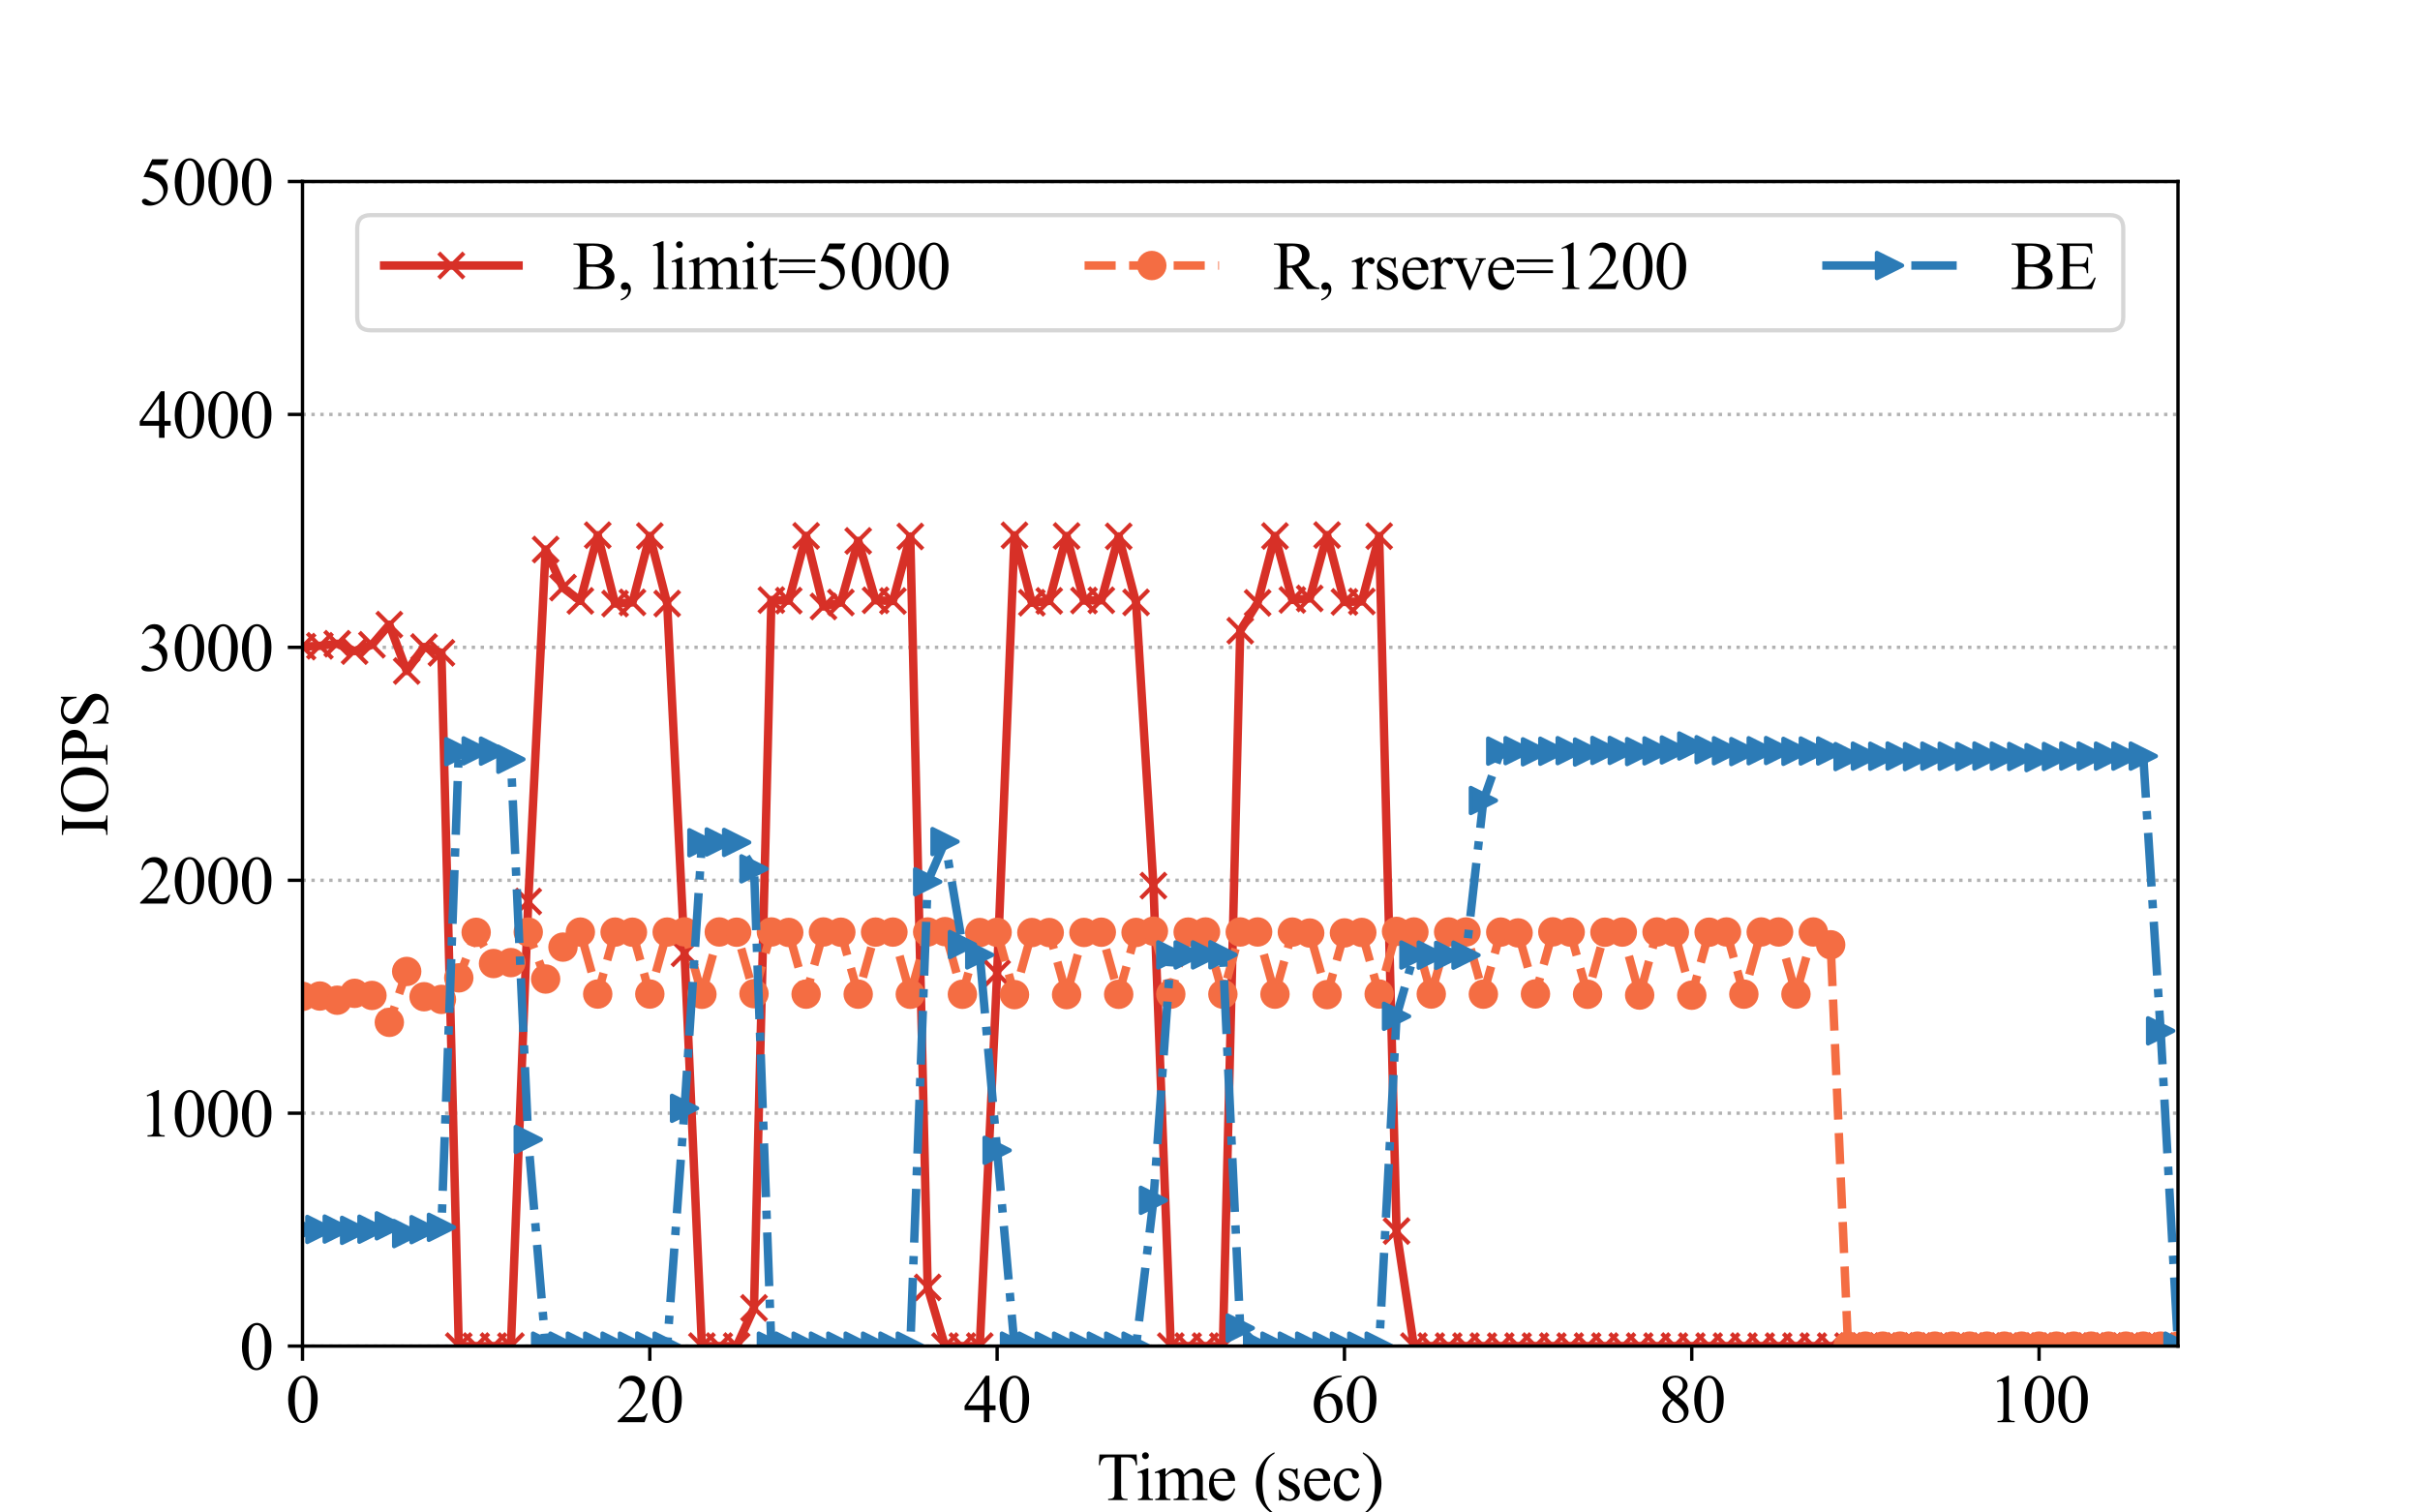 <?xml version="1.0" encoding="utf-8" standalone="no"?>
<!DOCTYPE svg PUBLIC "-//W3C//DTD SVG 1.1//EN"
  "http://www.w3.org/Graphics/SVG/1.1/DTD/svg11.dtd">
<svg height="360pt" version="1.1" viewBox="0 0 576 360" width="576pt" xmlns="http://www.w3.org/2000/svg" xmlns:xlink="http://www.w3.org/1999/xlink">
 <defs>
  <style type="text/css">*{stroke-linecap:butt;stroke-linejoin:round;}</style>
 </defs>
 <g id="figure_1">
  <g id="patch_1">
   <path d="M 0 360 
L 576 360 
L 576 0 
L 0 0 
z
" style="fill:#ffffff;"/>
  </g>
  <g id="axes_1">
   <g id="patch_2">
    <path d="M 72 320.4 
L 518.4 320.4 
L 518.4 43.2 
L 72 43.2 
z
" style="fill:#ffffff;"/>
   </g>
   <g id="matplotlib.axis_1">
    <g id="xtick_1">
     <g id="line2d_1">
      <defs>
       <path d="M 0 0 
L 0 3.5 
" id="m3041b37f8f" style="stroke:#000000;stroke-width:0.8;"/>
      </defs>
      <g>
       <use style="stroke:#000000;stroke-width:0.8;" x="72" xlink:href="#m3041b37f8f" y="320.4"/>
      </g>
     </g>
     <g id="text_1">
      <!-- 0 -->
      <g transform="translate(68 338.51)scale(0.16 -0.16)">
       <defs>
        <path d="M 231 2094 
Q 231 2819 450 3342 
Q 669 3866 1031 4122 
Q 1313 4325 1613 4325 
Q 2100 4325 2488 3828 
Q 2972 3213 2972 2159 
Q 2972 1422 2759 906 
Q 2547 391 2217 158 
Q 1888 -75 1581 -75 
Q 975 -75 572 641 
Q 231 1244 231 2094 
z
M 844 2016 
Q 844 1141 1059 588 
Q 1238 122 1591 122 
Q 1759 122 1940 273 
Q 2122 425 2216 781 
Q 2359 1319 2359 2297 
Q 2359 3022 2209 3506 
Q 2097 3866 1919 4016 
Q 1791 4119 1609 4119 
Q 1397 4119 1231 3928 
Q 1006 3669 925 3112 
Q 844 2556 844 2016 
z
" id="TimesNewRomanPSMT-30" transform="scale(0.016)"/>
       </defs>
       <use xlink:href="#TimesNewRomanPSMT-30"/>
      </g>
     </g>
    </g>
    <g id="xtick_2">
     <g id="line2d_2">
      <g>
       <use style="stroke:#000000;stroke-width:0.8;" x="154.667" xlink:href="#m3041b37f8f" y="320.4"/>
      </g>
     </g>
     <g id="text_2">
      <!-- 20 -->
      <g transform="translate(146.667 338.51)scale(0.16 -0.16)">
       <defs>
        <path d="M 2934 816 
L 2638 0 
L 138 0 
L 138 116 
Q 1241 1122 1691 1759 
Q 2141 2397 2141 2925 
Q 2141 3328 1894 3587 
Q 1647 3847 1303 3847 
Q 991 3847 742 3664 
Q 494 3481 375 3128 
L 259 3128 
Q 338 3706 661 4015 
Q 984 4325 1469 4325 
Q 1984 4325 2329 3994 
Q 2675 3663 2675 3213 
Q 2675 2891 2525 2569 
Q 2294 2063 1775 1497 
Q 997 647 803 472 
L 1909 472 
Q 2247 472 2383 497 
Q 2519 522 2628 598 
Q 2738 675 2819 816 
L 2934 816 
z
" id="TimesNewRomanPSMT-32" transform="scale(0.016)"/>
       </defs>
       <use xlink:href="#TimesNewRomanPSMT-32"/>
       <use x="50" xlink:href="#TimesNewRomanPSMT-30"/>
      </g>
     </g>
    </g>
    <g id="xtick_3">
     <g id="line2d_3">
      <g>
       <use style="stroke:#000000;stroke-width:0.8;" x="237.333" xlink:href="#m3041b37f8f" y="320.4"/>
      </g>
     </g>
     <g id="text_3">
      <!-- 40 -->
      <g transform="translate(229.333 338.51)scale(0.16 -0.16)">
       <defs>
        <path d="M 2978 1563 
L 2978 1119 
L 2409 1119 
L 2409 0 
L 1894 0 
L 1894 1119 
L 100 1119 
L 100 1519 
L 2066 4325 
L 2409 4325 
L 2409 1563 
L 2978 1563 
z
M 1894 1563 
L 1894 3666 
L 406 1563 
L 1894 1563 
z
" id="TimesNewRomanPSMT-34" transform="scale(0.016)"/>
       </defs>
       <use xlink:href="#TimesNewRomanPSMT-34"/>
       <use x="50" xlink:href="#TimesNewRomanPSMT-30"/>
      </g>
     </g>
    </g>
    <g id="xtick_4">
     <g id="line2d_4">
      <g>
       <use style="stroke:#000000;stroke-width:0.8;" x="320" xlink:href="#m3041b37f8f" y="320.4"/>
      </g>
     </g>
     <g id="text_4">
      <!-- 60 -->
      <g transform="translate(312 338.51)scale(0.16 -0.16)">
       <defs>
        <path d="M 2869 4325 
L 2869 4209 
Q 2456 4169 2195 4045 
Q 1934 3922 1679 3669 
Q 1425 3416 1258 3105 
Q 1091 2794 978 2366 
Q 1428 2675 1881 2675 
Q 2316 2675 2634 2325 
Q 2953 1975 2953 1425 
Q 2953 894 2631 456 
Q 2244 -75 1606 -75 
Q 1172 -75 869 213 
Q 275 772 275 1663 
Q 275 2231 503 2743 
Q 731 3256 1154 3653 
Q 1578 4050 1965 4187 
Q 2353 4325 2688 4325 
L 2869 4325 
z
M 925 2138 
Q 869 1716 869 1456 
Q 869 1156 980 804 
Q 1091 453 1309 247 
Q 1469 100 1697 100 
Q 1969 100 2183 356 
Q 2397 613 2397 1088 
Q 2397 1622 2184 2012 
Q 1972 2403 1581 2403 
Q 1463 2403 1327 2353 
Q 1191 2303 925 2138 
z
" id="TimesNewRomanPSMT-36" transform="scale(0.016)"/>
       </defs>
       <use xlink:href="#TimesNewRomanPSMT-36"/>
       <use x="50" xlink:href="#TimesNewRomanPSMT-30"/>
      </g>
     </g>
    </g>
    <g id="xtick_5">
     <g id="line2d_5">
      <g>
       <use style="stroke:#000000;stroke-width:0.8;" x="402.667" xlink:href="#m3041b37f8f" y="320.4"/>
      </g>
     </g>
     <g id="text_5">
      <!-- 80 -->
      <g transform="translate(394.667 338.51)scale(0.16 -0.16)">
       <defs>
        <path d="M 1228 2134 
Q 725 2547 579 2797 
Q 434 3047 434 3316 
Q 434 3728 753 4026 
Q 1072 4325 1600 4325 
Q 2113 4325 2425 4047 
Q 2738 3769 2738 3413 
Q 2738 3175 2569 2928 
Q 2400 2681 1866 2347 
Q 2416 1922 2594 1678 
Q 2831 1359 2831 1006 
Q 2831 559 2490 242 
Q 2150 -75 1597 -75 
Q 994 -75 656 303 
Q 388 606 388 966 
Q 388 1247 577 1523 
Q 766 1800 1228 2134 
z
M 1719 2469 
Q 2094 2806 2194 3001 
Q 2294 3197 2294 3444 
Q 2294 3772 2109 3958 
Q 1925 4144 1606 4144 
Q 1288 4144 1088 3959 
Q 888 3775 888 3528 
Q 888 3366 970 3203 
Q 1053 3041 1206 2894 
L 1719 2469 
z
M 1375 2016 
Q 1116 1797 991 1539 
Q 866 1281 866 981 
Q 866 578 1086 336 
Q 1306 94 1647 94 
Q 1984 94 2187 284 
Q 2391 475 2391 747 
Q 2391 972 2272 1150 
Q 2050 1481 1375 2016 
z
" id="TimesNewRomanPSMT-38" transform="scale(0.016)"/>
       </defs>
       <use xlink:href="#TimesNewRomanPSMT-38"/>
       <use x="50" xlink:href="#TimesNewRomanPSMT-30"/>
      </g>
     </g>
    </g>
    <g id="xtick_6">
     <g id="line2d_6">
      <g>
       <use style="stroke:#000000;stroke-width:0.8;" x="485.333" xlink:href="#m3041b37f8f" y="320.4"/>
      </g>
     </g>
     <g id="text_6">
      <!-- 100 -->
      <g transform="translate(473.333 338.51)scale(0.16 -0.16)">
       <defs>
        <path d="M 750 3822 
L 1781 4325 
L 1884 4325 
L 1884 747 
Q 1884 391 1914 303 
Q 1944 216 2037 169 
Q 2131 122 2419 116 
L 2419 0 
L 825 0 
L 825 116 
Q 1125 122 1212 167 
Q 1300 213 1334 289 
Q 1369 366 1369 747 
L 1369 3034 
Q 1369 3497 1338 3628 
Q 1316 3728 1258 3775 
Q 1200 3822 1119 3822 
Q 1003 3822 797 3725 
L 750 3822 
z
" id="TimesNewRomanPSMT-31" transform="scale(0.016)"/>
       </defs>
       <use xlink:href="#TimesNewRomanPSMT-31"/>
       <use x="50" xlink:href="#TimesNewRomanPSMT-30"/>
       <use x="100" xlink:href="#TimesNewRomanPSMT-30"/>
      </g>
     </g>
    </g>
    <g id="text_7">
     <!-- Time (sec) -->
     <g transform="translate(261.054 357.043)scale(0.16 -0.16)">
      <defs>
       <path d="M 3703 4238 
L 3750 3244 
L 3631 3244 
Q 3597 3506 3538 3619 
Q 3441 3800 3280 3886 
Q 3119 3972 2856 3972 
L 2259 3972 
L 2259 734 
Q 2259 344 2344 247 
Q 2463 116 2709 116 
L 2856 116 
L 2856 0 
L 1059 0 
L 1059 116 
L 1209 116 
Q 1478 116 1591 278 
Q 1659 378 1659 734 
L 1659 3972 
L 1150 3972 
Q 853 3972 728 3928 
Q 566 3869 450 3700 
Q 334 3531 313 3244 
L 194 3244 
L 244 4238 
L 3703 4238 
z
" id="TimesNewRomanPSMT-54" transform="scale(0.016)"/>
       <path d="M 928 4444 
Q 1059 4444 1151 4351 
Q 1244 4259 1244 4128 
Q 1244 3997 1151 3903 
Q 1059 3809 928 3809 
Q 797 3809 703 3903 
Q 609 3997 609 4128 
Q 609 4259 701 4351 
Q 794 4444 928 4444 
z
M 1188 2947 
L 1188 647 
Q 1188 378 1227 289 
Q 1266 200 1342 156 
Q 1419 113 1622 113 
L 1622 0 
L 231 0 
L 231 113 
Q 441 113 512 153 
Q 584 194 626 287 
Q 669 381 669 647 
L 669 1750 
Q 669 2216 641 2353 
Q 619 2453 572 2492 
Q 525 2531 444 2531 
Q 356 2531 231 2484 
L 188 2597 
L 1050 2947 
L 1188 2947 
z
" id="TimesNewRomanPSMT-69" transform="scale(0.016)"/>
       <path d="M 1050 2338 
Q 1363 2650 1419 2697 
Q 1559 2816 1721 2881 
Q 1884 2947 2044 2947 
Q 2313 2947 2506 2790 
Q 2700 2634 2766 2338 
Q 3088 2713 3309 2830 
Q 3531 2947 3766 2947 
Q 3994 2947 4170 2830 
Q 4347 2713 4450 2447 
Q 4519 2266 4519 1878 
L 4519 647 
Q 4519 378 4559 278 
Q 4591 209 4675 161 
Q 4759 113 4950 113 
L 4950 0 
L 3538 0 
L 3538 113 
L 3597 113 
Q 3781 113 3884 184 
Q 3956 234 3988 344 
Q 4000 397 4000 647 
L 4000 1878 
Q 4000 2228 3916 2372 
Q 3794 2572 3525 2572 
Q 3359 2572 3192 2489 
Q 3025 2406 2788 2181 
L 2781 2147 
L 2788 2013 
L 2788 647 
Q 2788 353 2820 281 
Q 2853 209 2943 161 
Q 3034 113 3253 113 
L 3253 0 
L 1806 0 
L 1806 113 
Q 2044 113 2133 169 
Q 2222 225 2256 338 
Q 2272 391 2272 647 
L 2272 1878 
Q 2272 2228 2169 2381 
Q 2031 2581 1784 2581 
Q 1616 2581 1450 2491 
Q 1191 2353 1050 2181 
L 1050 647 
Q 1050 366 1089 281 
Q 1128 197 1204 155 
Q 1281 113 1516 113 
L 1516 0 
L 100 0 
L 100 113 
Q 297 113 375 155 
Q 453 197 493 289 
Q 534 381 534 647 
L 534 1741 
Q 534 2213 506 2350 
Q 484 2453 437 2492 
Q 391 2531 309 2531 
Q 222 2531 100 2484 
L 53 2597 
L 916 2947 
L 1050 2947 
L 1050 2338 
z
" id="TimesNewRomanPSMT-6d" transform="scale(0.016)"/>
       <path d="M 681 1784 
Q 678 1147 991 784 
Q 1303 422 1725 422 
Q 2006 422 2214 576 
Q 2422 731 2563 1106 
L 2659 1044 
Q 2594 616 2278 264 
Q 1963 -88 1488 -88 
Q 972 -88 605 314 
Q 238 716 238 1394 
Q 238 2128 614 2539 
Q 991 2950 1559 2950 
Q 2041 2950 2350 2633 
Q 2659 2316 2659 1784 
L 681 1784 
z
M 681 1966 
L 2006 1966 
Q 1991 2241 1941 2353 
Q 1863 2528 1708 2628 
Q 1553 2728 1384 2728 
Q 1125 2728 920 2526 
Q 716 2325 681 1966 
z
" id="TimesNewRomanPSMT-65" transform="scale(0.016)"/>
       <path id="TimesNewRomanPSMT-20" transform="scale(0.016)"/>
       <path d="M 1988 -1253 
L 1988 -1369 
Q 1516 -1131 1200 -813 
Q 750 -359 506 256 
Q 263 872 263 1534 
Q 263 2503 741 3301 
Q 1219 4100 1988 4444 
L 1988 4313 
Q 1603 4100 1356 3731 
Q 1109 3363 987 2797 
Q 866 2231 866 1616 
Q 866 947 969 400 
Q 1050 -31 1165 -292 
Q 1281 -553 1476 -793 
Q 1672 -1034 1988 -1253 
z
" id="TimesNewRomanPSMT-28" transform="scale(0.016)"/>
       <path d="M 2050 2947 
L 2050 1972 
L 1947 1972 
Q 1828 2431 1642 2597 
Q 1456 2763 1169 2763 
Q 950 2763 815 2647 
Q 681 2531 681 2391 
Q 681 2216 781 2091 
Q 878 1963 1175 1819 
L 1631 1597 
Q 2266 1288 2266 781 
Q 2266 391 1970 151 
Q 1675 -88 1309 -88 
Q 1047 -88 709 6 
Q 606 38 541 38 
Q 469 38 428 -44 
L 325 -44 
L 325 978 
L 428 978 
Q 516 541 762 319 
Q 1009 97 1316 97 
Q 1531 97 1667 223 
Q 1803 350 1803 528 
Q 1803 744 1651 891 
Q 1500 1038 1047 1263 
Q 594 1488 453 1669 
Q 313 1847 313 2119 
Q 313 2472 555 2709 
Q 797 2947 1181 2947 
Q 1350 2947 1591 2875 
Q 1750 2828 1803 2828 
Q 1853 2828 1881 2850 
Q 1909 2872 1947 2947 
L 2050 2947 
z
" id="TimesNewRomanPSMT-73" transform="scale(0.016)"/>
       <path d="M 2631 1088 
Q 2516 522 2178 217 
Q 1841 -88 1431 -88 
Q 944 -88 581 321 
Q 219 731 219 1428 
Q 219 2103 620 2525 
Q 1022 2947 1584 2947 
Q 2006 2947 2278 2723 
Q 2550 2500 2550 2259 
Q 2550 2141 2473 2067 
Q 2397 1994 2259 1994 
Q 2075 1994 1981 2113 
Q 1928 2178 1911 2362 
Q 1894 2547 1784 2644 
Q 1675 2738 1481 2738 
Q 1169 2738 978 2506 
Q 725 2200 725 1697 
Q 725 1184 976 792 
Q 1228 400 1656 400 
Q 1963 400 2206 609 
Q 2378 753 2541 1131 
L 2631 1088 
z
" id="TimesNewRomanPSMT-63" transform="scale(0.016)"/>
       <path d="M 144 4313 
L 144 4444 
Q 619 4209 934 3891 
Q 1381 3434 1625 2820 
Q 1869 2206 1869 1541 
Q 1869 572 1392 -226 
Q 916 -1025 144 -1369 
L 144 -1253 
Q 528 -1038 776 -670 
Q 1025 -303 1145 264 
Q 1266 831 1266 1447 
Q 1266 2113 1163 2663 
Q 1084 3094 967 3353 
Q 850 3613 656 3853 
Q 463 4094 144 4313 
z
" id="TimesNewRomanPSMT-29" transform="scale(0.016)"/>
      </defs>
      <use xlink:href="#TimesNewRomanPSMT-54"/>
      <use x="57.584" xlink:href="#TimesNewRomanPSMT-69"/>
      <use x="85.367" xlink:href="#TimesNewRomanPSMT-6d"/>
      <use x="163.15" xlink:href="#TimesNewRomanPSMT-65"/>
      <use x="207.535" xlink:href="#TimesNewRomanPSMT-20"/>
      <use x="232.535" xlink:href="#TimesNewRomanPSMT-28"/>
      <use x="265.836" xlink:href="#TimesNewRomanPSMT-73"/>
      <use x="304.752" xlink:href="#TimesNewRomanPSMT-65"/>
      <use x="349.137" xlink:href="#TimesNewRomanPSMT-63"/>
      <use x="393.521" xlink:href="#TimesNewRomanPSMT-29"/>
     </g>
    </g>
   </g>
   <g id="matplotlib.axis_2">
    <g id="ytick_1">
     <g id="line2d_7">
      <path clip-path="url(#pb6f37e4906)" d="M 72 320.4 
L 518.4 320.4 
" style="fill:none;stroke:#b2b2b2;stroke-dasharray:0.8,1.32;stroke-dashoffset:0;stroke-width:0.8;"/>
     </g>
     <g id="line2d_8">
      <defs>
       <path d="M 0 0 
L -3.5 0 
" id="m69001aab7b" style="stroke:#000000;stroke-width:0.8;"/>
      </defs>
      <g>
       <use style="stroke:#000000;stroke-width:0.8;" x="72" xlink:href="#m69001aab7b" y="320.4"/>
      </g>
     </g>
     <g id="text_8">
      <!-- 0 -->
      <g transform="translate(57 325.955)scale(0.16 -0.16)">
       <use xlink:href="#TimesNewRomanPSMT-30"/>
      </g>
     </g>
    </g>
    <g id="ytick_2">
     <g id="line2d_9">
      <path clip-path="url(#pb6f37e4906)" d="M 72 264.96 
L 518.4 264.96 
" style="fill:none;stroke:#b2b2b2;stroke-dasharray:0.8,1.32;stroke-dashoffset:0;stroke-width:0.8;"/>
     </g>
     <g id="line2d_10">
      <g>
       <use style="stroke:#000000;stroke-width:0.8;" x="72" xlink:href="#m69001aab7b" y="264.96"/>
      </g>
     </g>
     <g id="text_9">
      <!-- 1000 -->
      <g transform="translate(33 270.515)scale(0.16 -0.16)">
       <use xlink:href="#TimesNewRomanPSMT-31"/>
       <use x="50" xlink:href="#TimesNewRomanPSMT-30"/>
       <use x="100" xlink:href="#TimesNewRomanPSMT-30"/>
       <use x="150" xlink:href="#TimesNewRomanPSMT-30"/>
      </g>
     </g>
    </g>
    <g id="ytick_3">
     <g id="line2d_11">
      <path clip-path="url(#pb6f37e4906)" d="M 72 209.52 
L 518.4 209.52 
" style="fill:none;stroke:#b2b2b2;stroke-dasharray:0.8,1.32;stroke-dashoffset:0;stroke-width:0.8;"/>
     </g>
     <g id="line2d_12">
      <g>
       <use style="stroke:#000000;stroke-width:0.8;" x="72" xlink:href="#m69001aab7b" y="209.52"/>
      </g>
     </g>
     <g id="text_10">
      <!-- 2000 -->
      <g transform="translate(33 215.075)scale(0.16 -0.16)">
       <use xlink:href="#TimesNewRomanPSMT-32"/>
       <use x="50" xlink:href="#TimesNewRomanPSMT-30"/>
       <use x="100" xlink:href="#TimesNewRomanPSMT-30"/>
       <use x="150" xlink:href="#TimesNewRomanPSMT-30"/>
      </g>
     </g>
    </g>
    <g id="ytick_4">
     <g id="line2d_13">
      <path clip-path="url(#pb6f37e4906)" d="M 72 154.08 
L 518.4 154.08 
" style="fill:none;stroke:#b2b2b2;stroke-dasharray:0.8,1.32;stroke-dashoffset:0;stroke-width:0.8;"/>
     </g>
     <g id="line2d_14">
      <g>
       <use style="stroke:#000000;stroke-width:0.8;" x="72" xlink:href="#m69001aab7b" y="154.08"/>
      </g>
     </g>
     <g id="text_11">
      <!-- 3000 -->
      <g transform="translate(33 159.635)scale(0.16 -0.16)">
       <defs>
        <path d="M 325 3431 
Q 506 3859 782 4092 
Q 1059 4325 1472 4325 
Q 1981 4325 2253 3994 
Q 2459 3747 2459 3466 
Q 2459 3003 1878 2509 
Q 2269 2356 2469 2072 
Q 2669 1788 2669 1403 
Q 2669 853 2319 450 
Q 1863 -75 997 -75 
Q 569 -75 414 31 
Q 259 138 259 259 
Q 259 350 332 419 
Q 406 488 509 488 
Q 588 488 669 463 
Q 722 447 909 348 
Q 1097 250 1169 231 
Q 1284 197 1416 197 
Q 1734 197 1970 444 
Q 2206 691 2206 1028 
Q 2206 1275 2097 1509 
Q 2016 1684 1919 1775 
Q 1784 1900 1550 2001 
Q 1316 2103 1072 2103 
L 972 2103 
L 972 2197 
Q 1219 2228 1467 2375 
Q 1716 2522 1828 2728 
Q 1941 2934 1941 3181 
Q 1941 3503 1739 3701 
Q 1538 3900 1238 3900 
Q 753 3900 428 3381 
L 325 3431 
z
" id="TimesNewRomanPSMT-33" transform="scale(0.016)"/>
       </defs>
       <use xlink:href="#TimesNewRomanPSMT-33"/>
       <use x="50" xlink:href="#TimesNewRomanPSMT-30"/>
       <use x="100" xlink:href="#TimesNewRomanPSMT-30"/>
       <use x="150" xlink:href="#TimesNewRomanPSMT-30"/>
      </g>
     </g>
    </g>
    <g id="ytick_5">
     <g id="line2d_15">
      <path clip-path="url(#pb6f37e4906)" d="M 72 98.64 
L 518.4 98.64 
" style="fill:none;stroke:#b2b2b2;stroke-dasharray:0.8,1.32;stroke-dashoffset:0;stroke-width:0.8;"/>
     </g>
     <g id="line2d_16">
      <g>
       <use style="stroke:#000000;stroke-width:0.8;" x="72" xlink:href="#m69001aab7b" y="98.64"/>
      </g>
     </g>
     <g id="text_12">
      <!-- 4000 -->
      <g transform="translate(33 104.195)scale(0.16 -0.16)">
       <use xlink:href="#TimesNewRomanPSMT-34"/>
       <use x="50" xlink:href="#TimesNewRomanPSMT-30"/>
       <use x="100" xlink:href="#TimesNewRomanPSMT-30"/>
       <use x="150" xlink:href="#TimesNewRomanPSMT-30"/>
      </g>
     </g>
    </g>
    <g id="ytick_6">
     <g id="line2d_17">
      <path clip-path="url(#pb6f37e4906)" d="M 72 43.2 
L 518.4 43.2 
" style="fill:none;stroke:#b2b2b2;stroke-dasharray:0.8,1.32;stroke-dashoffset:0;stroke-width:0.8;"/>
     </g>
     <g id="line2d_18">
      <g>
       <use style="stroke:#000000;stroke-width:0.8;" x="72" xlink:href="#m69001aab7b" y="43.2"/>
      </g>
     </g>
     <g id="text_13">
      <!-- 5000 -->
      <g transform="translate(33 48.755)scale(0.16 -0.16)">
       <defs>
        <path d="M 2778 4238 
L 2534 3706 
L 1259 3706 
L 981 3138 
Q 1809 3016 2294 2522 
Q 2709 2097 2709 1522 
Q 2709 1188 2573 903 
Q 2438 619 2231 419 
Q 2025 219 1772 97 
Q 1413 -75 1034 -75 
Q 653 -75 479 54 
Q 306 184 306 341 
Q 306 428 378 495 
Q 450 563 559 563 
Q 641 563 702 538 
Q 763 513 909 409 
Q 1144 247 1384 247 
Q 1750 247 2026 523 
Q 2303 800 2303 1197 
Q 2303 1581 2056 1914 
Q 1809 2247 1375 2428 
Q 1034 2569 447 2591 
L 1259 4238 
L 2778 4238 
z
" id="TimesNewRomanPSMT-35" transform="scale(0.016)"/>
       </defs>
       <use xlink:href="#TimesNewRomanPSMT-35"/>
       <use x="50" xlink:href="#TimesNewRomanPSMT-30"/>
       <use x="100" xlink:href="#TimesNewRomanPSMT-30"/>
       <use x="150" xlink:href="#TimesNewRomanPSMT-30"/>
      </g>
     </g>
    </g>
    <g id="text_14">
     <!-- IOPS -->
     <g transform="translate(25.578 199.139)rotate(-90)scale(0.16 -0.16)">
      <defs>
       <path d="M 1975 116 
L 1975 0 
L 159 0 
L 159 116 
L 309 116 
Q 572 116 691 269 
Q 766 369 766 750 
L 766 3488 
Q 766 3809 725 3913 
Q 694 3991 597 4047 
Q 459 4122 309 4122 
L 159 4122 
L 159 4238 
L 1975 4238 
L 1975 4122 
L 1822 4122 
Q 1563 4122 1444 3969 
Q 1366 3869 1366 3488 
L 1366 750 
Q 1366 428 1406 325 
Q 1438 247 1538 191 
Q 1672 116 1822 116 
L 1975 116 
z
" id="TimesNewRomanPSMT-49" transform="scale(0.016)"/>
       <path d="M 2341 4334 
Q 3166 4334 3770 3707 
Q 4375 3081 4375 2144 
Q 4375 1178 3765 540 
Q 3156 -97 2291 -97 
Q 1416 -97 820 525 
Q 225 1147 225 2134 
Q 225 3144 913 3781 
Q 1509 4334 2341 4334 
z
M 2281 4106 
Q 1713 4106 1369 3684 
Q 941 3159 941 2147 
Q 941 1109 1384 550 
Q 1725 125 2284 125 
Q 2881 125 3270 590 
Q 3659 1056 3659 2059 
Q 3659 3147 3231 3681 
Q 2888 4106 2281 4106 
z
" id="TimesNewRomanPSMT-4f" transform="scale(0.016)"/>
       <path d="M 1313 1984 
L 1313 750 
Q 1313 350 1400 253 
Q 1519 116 1759 116 
L 1922 116 
L 1922 0 
L 106 0 
L 106 116 
L 266 116 
Q 534 116 650 291 
Q 713 388 713 750 
L 713 3488 
Q 713 3888 628 3984 
Q 506 4122 266 4122 
L 106 4122 
L 106 4238 
L 1659 4238 
Q 2228 4238 2556 4120 
Q 2884 4003 3109 3725 
Q 3334 3447 3334 3066 
Q 3334 2547 2992 2222 
Q 2650 1897 2025 1897 
Q 1872 1897 1694 1919 
Q 1516 1941 1313 1984 
z
M 1313 2163 
Q 1478 2131 1606 2115 
Q 1734 2100 1825 2100 
Q 2150 2100 2386 2351 
Q 2622 2603 2622 3003 
Q 2622 3278 2509 3514 
Q 2397 3750 2190 3867 
Q 1984 3984 1722 3984 
Q 1563 3984 1313 3925 
L 1313 2163 
z
" id="TimesNewRomanPSMT-50" transform="scale(0.016)"/>
       <path d="M 2934 4334 
L 2934 2869 
L 2819 2869 
Q 2763 3291 2617 3541 
Q 2472 3791 2203 3937 
Q 1934 4084 1647 4084 
Q 1322 4084 1109 3886 
Q 897 3688 897 3434 
Q 897 3241 1031 3081 
Q 1225 2847 1953 2456 
Q 2547 2138 2764 1967 
Q 2981 1797 3098 1565 
Q 3216 1334 3216 1081 
Q 3216 600 2842 251 
Q 2469 -97 1881 -97 
Q 1697 -97 1534 -69 
Q 1438 -53 1133 45 
Q 828 144 747 144 
Q 669 144 623 97 
Q 578 50 556 -97 
L 441 -97 
L 441 1356 
L 556 1356 
Q 638 900 775 673 
Q 913 447 1195 297 
Q 1478 147 1816 147 
Q 2206 147 2432 353 
Q 2659 559 2659 841 
Q 2659 997 2573 1156 
Q 2488 1316 2306 1453 
Q 2184 1547 1640 1851 
Q 1097 2156 867 2337 
Q 638 2519 519 2737 
Q 400 2956 400 3219 
Q 400 3675 750 4004 
Q 1100 4334 1641 4334 
Q 1978 4334 2356 4169 
Q 2531 4091 2603 4091 
Q 2684 4091 2736 4139 
Q 2788 4188 2819 4334 
L 2934 4334 
z
" id="TimesNewRomanPSMT-53" transform="scale(0.016)"/>
      </defs>
      <use xlink:href="#TimesNewRomanPSMT-49"/>
      <use x="33.301" xlink:href="#TimesNewRomanPSMT-4f"/>
      <use x="105.518" xlink:href="#TimesNewRomanPSMT-50"/>
      <use x="161.133" xlink:href="#TimesNewRomanPSMT-53"/>
     </g>
    </g>
   </g>
   <g id="line2d_19">
    <path clip-path="url(#pb6f37e4906)" d="M 72 153.914 
L 76.133 153.72 
L 80.267 153.221 
L 84.4 154.967 
L 88.533 153.47 
L 92.667 148.675 
L 96.8 159.707 
L 100.933 153.997 
L 105.067 155.383 
L 109.2 320.4 
L 113.333 320.4 
L 117.467 320.4 
L 121.6 320.4 
L 125.733 214.565 
L 129.867 130.795 
L 134 139.86 
L 138.133 143.02 
L 142.267 127.386 
L 146.4 143.657 
L 150.533 143.38 
L 154.667 127.58 
L 158.8 143.657 
L 162.933 226.9 
L 167.067 320.4 
L 171.2 320.4 
L 175.333 320.4 
L 179.467 311.308 
L 183.6 142.826 
L 187.733 142.964 
L 191.867 127.552 
L 196 144.35 
L 200.133 143.408 
L 204.267 128.744 
L 208.4 142.881 
L 212.533 143.047 
L 216.667 127.691 
L 220.8 306.429 
L 224.933 320.4 
L 229.067 320.4 
L 233.2 320.4 
L 237.333 231.668 
L 241.467 127.413 
L 245.6 143.463 
L 249.733 143.02 
L 253.867 127.58 
L 258 142.937 
L 262.133 142.881 
L 266.267 127.663 
L 270.4 143.38 
L 274.533 210.795 
L 278.667 320.4 
L 282.8 320.4 
L 286.933 320.4 
L 291.067 320.4 
L 295.2 150.116 
L 299.333 143.491 
L 303.467 127.58 
L 307.6 142.798 
L 311.733 142.438 
L 315.867 127.358 
L 320 143.269 
L 324.133 143.158 
L 328.267 127.607 
L 332.4 293.013 
L 336.533 320.4 
L 340.667 320.4 
L 344.8 320.4 
L 348.933 320.4 
L 353.067 320.4 
L 357.2 320.4 
L 361.333 320.4 
L 365.467 320.4 
L 369.6 320.4 
L 373.733 320.4 
L 377.867 320.4 
L 382 320.4 
L 386.133 320.4 
L 390.267 320.4 
L 394.4 320.4 
L 398.533 320.4 
L 402.667 320.4 
L 406.8 320.4 
L 410.933 320.4 
L 415.067 320.4 
L 419.2 320.4 
L 423.333 320.4 
L 427.467 320.4 
L 431.6 320.4 
L 435.733 320.4 
L 439.867 320.4 
L 444 320.4 
L 448.133 320.4 
L 452.267 320.4 
L 456.4 320.4 
L 460.533 320.4 
L 464.667 320.4 
L 468.8 320.4 
L 472.933 320.4 
L 477.067 320.4 
L 481.2 320.4 
L 485.333 320.4 
L 489.467 320.4 
L 493.6 320.4 
L 497.733 320.4 
L 501.867 320.4 
L 506 320.4 
L 510.133 320.4 
L 514.267 320.4 
L 518.4 320.4 
" style="fill:none;stroke:#d73027;stroke-linecap:square;stroke-width:2;"/>
    <defs>
     <path d="M -3 3 
L 3 -3 
M -3 -3 
L 3 3 
" id="m59ea47ff4e" style="stroke:#d73027;"/>
    </defs>
    <g clip-path="url(#pb6f37e4906)">
     <use style="fill:#d73027;stroke:#d73027;" x="72" xlink:href="#m59ea47ff4e" y="153.914"/>
     <use style="fill:#d73027;stroke:#d73027;" x="76.133" xlink:href="#m59ea47ff4e" y="153.72"/>
     <use style="fill:#d73027;stroke:#d73027;" x="80.267" xlink:href="#m59ea47ff4e" y="153.221"/>
     <use style="fill:#d73027;stroke:#d73027;" x="84.4" xlink:href="#m59ea47ff4e" y="154.967"/>
     <use style="fill:#d73027;stroke:#d73027;" x="88.533" xlink:href="#m59ea47ff4e" y="153.47"/>
     <use style="fill:#d73027;stroke:#d73027;" x="92.667" xlink:href="#m59ea47ff4e" y="148.675"/>
     <use style="fill:#d73027;stroke:#d73027;" x="96.8" xlink:href="#m59ea47ff4e" y="159.707"/>
     <use style="fill:#d73027;stroke:#d73027;" x="100.933" xlink:href="#m59ea47ff4e" y="153.997"/>
     <use style="fill:#d73027;stroke:#d73027;" x="105.067" xlink:href="#m59ea47ff4e" y="155.383"/>
     <use style="fill:#d73027;stroke:#d73027;" x="109.2" xlink:href="#m59ea47ff4e" y="320.4"/>
     <use style="fill:#d73027;stroke:#d73027;" x="113.333" xlink:href="#m59ea47ff4e" y="320.4"/>
     <use style="fill:#d73027;stroke:#d73027;" x="117.467" xlink:href="#m59ea47ff4e" y="320.4"/>
     <use style="fill:#d73027;stroke:#d73027;" x="121.6" xlink:href="#m59ea47ff4e" y="320.4"/>
     <use style="fill:#d73027;stroke:#d73027;" x="125.733" xlink:href="#m59ea47ff4e" y="214.565"/>
     <use style="fill:#d73027;stroke:#d73027;" x="129.867" xlink:href="#m59ea47ff4e" y="130.795"/>
     <use style="fill:#d73027;stroke:#d73027;" x="134" xlink:href="#m59ea47ff4e" y="139.86"/>
     <use style="fill:#d73027;stroke:#d73027;" x="138.133" xlink:href="#m59ea47ff4e" y="143.02"/>
     <use style="fill:#d73027;stroke:#d73027;" x="142.267" xlink:href="#m59ea47ff4e" y="127.386"/>
     <use style="fill:#d73027;stroke:#d73027;" x="146.4" xlink:href="#m59ea47ff4e" y="143.657"/>
     <use style="fill:#d73027;stroke:#d73027;" x="150.533" xlink:href="#m59ea47ff4e" y="143.38"/>
     <use style="fill:#d73027;stroke:#d73027;" x="154.667" xlink:href="#m59ea47ff4e" y="127.58"/>
     <use style="fill:#d73027;stroke:#d73027;" x="158.8" xlink:href="#m59ea47ff4e" y="143.657"/>
     <use style="fill:#d73027;stroke:#d73027;" x="162.933" xlink:href="#m59ea47ff4e" y="226.9"/>
     <use style="fill:#d73027;stroke:#d73027;" x="167.067" xlink:href="#m59ea47ff4e" y="320.4"/>
     <use style="fill:#d73027;stroke:#d73027;" x="171.2" xlink:href="#m59ea47ff4e" y="320.4"/>
     <use style="fill:#d73027;stroke:#d73027;" x="175.333" xlink:href="#m59ea47ff4e" y="320.4"/>
     <use style="fill:#d73027;stroke:#d73027;" x="179.467" xlink:href="#m59ea47ff4e" y="311.308"/>
     <use style="fill:#d73027;stroke:#d73027;" x="183.6" xlink:href="#m59ea47ff4e" y="142.826"/>
     <use style="fill:#d73027;stroke:#d73027;" x="187.733" xlink:href="#m59ea47ff4e" y="142.964"/>
     <use style="fill:#d73027;stroke:#d73027;" x="191.867" xlink:href="#m59ea47ff4e" y="127.552"/>
     <use style="fill:#d73027;stroke:#d73027;" x="196" xlink:href="#m59ea47ff4e" y="144.35"/>
     <use style="fill:#d73027;stroke:#d73027;" x="200.133" xlink:href="#m59ea47ff4e" y="143.408"/>
     <use style="fill:#d73027;stroke:#d73027;" x="204.267" xlink:href="#m59ea47ff4e" y="128.744"/>
     <use style="fill:#d73027;stroke:#d73027;" x="208.4" xlink:href="#m59ea47ff4e" y="142.881"/>
     <use style="fill:#d73027;stroke:#d73027;" x="212.533" xlink:href="#m59ea47ff4e" y="143.047"/>
     <use style="fill:#d73027;stroke:#d73027;" x="216.667" xlink:href="#m59ea47ff4e" y="127.691"/>
     <use style="fill:#d73027;stroke:#d73027;" x="220.8" xlink:href="#m59ea47ff4e" y="306.429"/>
     <use style="fill:#d73027;stroke:#d73027;" x="224.933" xlink:href="#m59ea47ff4e" y="320.4"/>
     <use style="fill:#d73027;stroke:#d73027;" x="229.067" xlink:href="#m59ea47ff4e" y="320.4"/>
     <use style="fill:#d73027;stroke:#d73027;" x="233.2" xlink:href="#m59ea47ff4e" y="320.4"/>
     <use style="fill:#d73027;stroke:#d73027;" x="237.333" xlink:href="#m59ea47ff4e" y="231.668"/>
     <use style="fill:#d73027;stroke:#d73027;" x="241.467" xlink:href="#m59ea47ff4e" y="127.413"/>
     <use style="fill:#d73027;stroke:#d73027;" x="245.6" xlink:href="#m59ea47ff4e" y="143.463"/>
     <use style="fill:#d73027;stroke:#d73027;" x="249.733" xlink:href="#m59ea47ff4e" y="143.02"/>
     <use style="fill:#d73027;stroke:#d73027;" x="253.867" xlink:href="#m59ea47ff4e" y="127.58"/>
     <use style="fill:#d73027;stroke:#d73027;" x="258" xlink:href="#m59ea47ff4e" y="142.937"/>
     <use style="fill:#d73027;stroke:#d73027;" x="262.133" xlink:href="#m59ea47ff4e" y="142.881"/>
     <use style="fill:#d73027;stroke:#d73027;" x="266.267" xlink:href="#m59ea47ff4e" y="127.663"/>
     <use style="fill:#d73027;stroke:#d73027;" x="270.4" xlink:href="#m59ea47ff4e" y="143.38"/>
     <use style="fill:#d73027;stroke:#d73027;" x="274.533" xlink:href="#m59ea47ff4e" y="210.795"/>
     <use style="fill:#d73027;stroke:#d73027;" x="278.667" xlink:href="#m59ea47ff4e" y="320.4"/>
     <use style="fill:#d73027;stroke:#d73027;" x="282.8" xlink:href="#m59ea47ff4e" y="320.4"/>
     <use style="fill:#d73027;stroke:#d73027;" x="286.933" xlink:href="#m59ea47ff4e" y="320.4"/>
     <use style="fill:#d73027;stroke:#d73027;" x="291.067" xlink:href="#m59ea47ff4e" y="320.4"/>
     <use style="fill:#d73027;stroke:#d73027;" x="295.2" xlink:href="#m59ea47ff4e" y="150.116"/>
     <use style="fill:#d73027;stroke:#d73027;" x="299.333" xlink:href="#m59ea47ff4e" y="143.491"/>
     <use style="fill:#d73027;stroke:#d73027;" x="303.467" xlink:href="#m59ea47ff4e" y="127.58"/>
     <use style="fill:#d73027;stroke:#d73027;" x="307.6" xlink:href="#m59ea47ff4e" y="142.798"/>
     <use style="fill:#d73027;stroke:#d73027;" x="311.733" xlink:href="#m59ea47ff4e" y="142.438"/>
     <use style="fill:#d73027;stroke:#d73027;" x="315.867" xlink:href="#m59ea47ff4e" y="127.358"/>
     <use style="fill:#d73027;stroke:#d73027;" x="320" xlink:href="#m59ea47ff4e" y="143.269"/>
     <use style="fill:#d73027;stroke:#d73027;" x="324.133" xlink:href="#m59ea47ff4e" y="143.158"/>
     <use style="fill:#d73027;stroke:#d73027;" x="328.267" xlink:href="#m59ea47ff4e" y="127.607"/>
     <use style="fill:#d73027;stroke:#d73027;" x="332.4" xlink:href="#m59ea47ff4e" y="293.013"/>
     <use style="fill:#d73027;stroke:#d73027;" x="336.533" xlink:href="#m59ea47ff4e" y="320.4"/>
     <use style="fill:#d73027;stroke:#d73027;" x="340.667" xlink:href="#m59ea47ff4e" y="320.4"/>
     <use style="fill:#d73027;stroke:#d73027;" x="344.8" xlink:href="#m59ea47ff4e" y="320.4"/>
     <use style="fill:#d73027;stroke:#d73027;" x="348.933" xlink:href="#m59ea47ff4e" y="320.4"/>
     <use style="fill:#d73027;stroke:#d73027;" x="353.067" xlink:href="#m59ea47ff4e" y="320.4"/>
     <use style="fill:#d73027;stroke:#d73027;" x="357.2" xlink:href="#m59ea47ff4e" y="320.4"/>
     <use style="fill:#d73027;stroke:#d73027;" x="361.333" xlink:href="#m59ea47ff4e" y="320.4"/>
     <use style="fill:#d73027;stroke:#d73027;" x="365.467" xlink:href="#m59ea47ff4e" y="320.4"/>
     <use style="fill:#d73027;stroke:#d73027;" x="369.6" xlink:href="#m59ea47ff4e" y="320.4"/>
     <use style="fill:#d73027;stroke:#d73027;" x="373.733" xlink:href="#m59ea47ff4e" y="320.4"/>
     <use style="fill:#d73027;stroke:#d73027;" x="377.867" xlink:href="#m59ea47ff4e" y="320.4"/>
     <use style="fill:#d73027;stroke:#d73027;" x="382" xlink:href="#m59ea47ff4e" y="320.4"/>
     <use style="fill:#d73027;stroke:#d73027;" x="386.133" xlink:href="#m59ea47ff4e" y="320.4"/>
     <use style="fill:#d73027;stroke:#d73027;" x="390.267" xlink:href="#m59ea47ff4e" y="320.4"/>
     <use style="fill:#d73027;stroke:#d73027;" x="394.4" xlink:href="#m59ea47ff4e" y="320.4"/>
     <use style="fill:#d73027;stroke:#d73027;" x="398.533" xlink:href="#m59ea47ff4e" y="320.4"/>
     <use style="fill:#d73027;stroke:#d73027;" x="402.667" xlink:href="#m59ea47ff4e" y="320.4"/>
     <use style="fill:#d73027;stroke:#d73027;" x="406.8" xlink:href="#m59ea47ff4e" y="320.4"/>
     <use style="fill:#d73027;stroke:#d73027;" x="410.933" xlink:href="#m59ea47ff4e" y="320.4"/>
     <use style="fill:#d73027;stroke:#d73027;" x="415.067" xlink:href="#m59ea47ff4e" y="320.4"/>
     <use style="fill:#d73027;stroke:#d73027;" x="419.2" xlink:href="#m59ea47ff4e" y="320.4"/>
     <use style="fill:#d73027;stroke:#d73027;" x="423.333" xlink:href="#m59ea47ff4e" y="320.4"/>
     <use style="fill:#d73027;stroke:#d73027;" x="427.467" xlink:href="#m59ea47ff4e" y="320.4"/>
     <use style="fill:#d73027;stroke:#d73027;" x="431.6" xlink:href="#m59ea47ff4e" y="320.4"/>
     <use style="fill:#d73027;stroke:#d73027;" x="435.733" xlink:href="#m59ea47ff4e" y="320.4"/>
     <use style="fill:#d73027;stroke:#d73027;" x="439.867" xlink:href="#m59ea47ff4e" y="320.4"/>
     <use style="fill:#d73027;stroke:#d73027;" x="444" xlink:href="#m59ea47ff4e" y="320.4"/>
     <use style="fill:#d73027;stroke:#d73027;" x="448.133" xlink:href="#m59ea47ff4e" y="320.4"/>
     <use style="fill:#d73027;stroke:#d73027;" x="452.267" xlink:href="#m59ea47ff4e" y="320.4"/>
     <use style="fill:#d73027;stroke:#d73027;" x="456.4" xlink:href="#m59ea47ff4e" y="320.4"/>
     <use style="fill:#d73027;stroke:#d73027;" x="460.533" xlink:href="#m59ea47ff4e" y="320.4"/>
     <use style="fill:#d73027;stroke:#d73027;" x="464.667" xlink:href="#m59ea47ff4e" y="320.4"/>
     <use style="fill:#d73027;stroke:#d73027;" x="468.8" xlink:href="#m59ea47ff4e" y="320.4"/>
     <use style="fill:#d73027;stroke:#d73027;" x="472.933" xlink:href="#m59ea47ff4e" y="320.4"/>
     <use style="fill:#d73027;stroke:#d73027;" x="477.067" xlink:href="#m59ea47ff4e" y="320.4"/>
     <use style="fill:#d73027;stroke:#d73027;" x="481.2" xlink:href="#m59ea47ff4e" y="320.4"/>
     <use style="fill:#d73027;stroke:#d73027;" x="485.333" xlink:href="#m59ea47ff4e" y="320.4"/>
     <use style="fill:#d73027;stroke:#d73027;" x="489.467" xlink:href="#m59ea47ff4e" y="320.4"/>
     <use style="fill:#d73027;stroke:#d73027;" x="493.6" xlink:href="#m59ea47ff4e" y="320.4"/>
     <use style="fill:#d73027;stroke:#d73027;" x="497.733" xlink:href="#m59ea47ff4e" y="320.4"/>
     <use style="fill:#d73027;stroke:#d73027;" x="501.867" xlink:href="#m59ea47ff4e" y="320.4"/>
     <use style="fill:#d73027;stroke:#d73027;" x="506" xlink:href="#m59ea47ff4e" y="320.4"/>
     <use style="fill:#d73027;stroke:#d73027;" x="510.133" xlink:href="#m59ea47ff4e" y="320.4"/>
     <use style="fill:#d73027;stroke:#d73027;" x="514.267" xlink:href="#m59ea47ff4e" y="320.4"/>
     <use style="fill:#d73027;stroke:#d73027;" x="518.4" xlink:href="#m59ea47ff4e" y="320.4"/>
    </g>
   </g>
   <g id="line2d_20">
    <path clip-path="url(#pb6f37e4906)" d="M 72 237.157 
L 76.133 237.074 
L 80.267 238.072 
L 84.4 236.436 
L 88.533 236.935 
L 92.667 243.338 
L 96.8 231.225 
L 100.933 237.24 
L 105.067 237.878 
L 109.2 232.749 
L 113.333 221.911 
L 117.467 229.34 
L 121.6 229.118 
L 125.733 221.855 
L 129.867 233.027 
L 134 225.431 
L 138.133 221.855 
L 142.267 236.602 
L 146.4 221.855 
L 150.533 221.883 
L 154.667 236.602 
L 158.8 221.855 
L 162.933 221.8 
L 167.067 236.658 
L 171.2 221.828 
L 175.333 221.883 
L 179.467 236.519 
L 183.6 221.828 
L 187.733 221.939 
L 191.867 236.63 
L 196 221.828 
L 200.133 221.883 
L 204.267 236.63 
L 208.4 221.855 
L 212.533 221.855 
L 216.667 236.658 
L 220.8 221.828 
L 224.933 221.745 
L 229.067 236.658 
L 233.2 221.966 
L 237.333 221.911 
L 241.467 236.741 
L 245.6 221.966 
L 249.733 221.966 
L 253.867 236.741 
L 258 221.939 
L 262.133 221.883 
L 266.267 236.658 
L 270.4 221.939 
L 274.533 221.634 
L 278.667 236.63 
L 282.8 221.855 
L 286.933 221.828 
L 291.067 236.63 
L 295.2 221.828 
L 299.333 221.828 
L 303.467 236.63 
L 307.6 221.855 
L 311.733 222.077 
L 315.867 236.741 
L 320 222.049 
L 324.133 221.939 
L 328.267 236.602 
L 332.4 221.689 
L 336.533 221.828 
L 340.667 236.602 
L 344.8 221.828 
L 348.933 221.828 
L 353.067 236.63 
L 357.2 221.855 
L 361.333 222.049 
L 365.467 236.575 
L 369.6 221.8 
L 373.733 221.855 
L 377.867 236.658 
L 382 221.883 
L 386.133 221.855 
L 390.267 236.852 
L 394.4 221.828 
L 398.533 221.855 
L 402.667 236.88 
L 406.8 221.883 
L 410.933 221.828 
L 415.067 236.63 
L 419.2 221.828 
L 423.333 221.828 
L 427.467 236.63 
L 431.6 221.828 
L 435.733 224.877 
L 439.867 320.4 
L 444 320.4 
L 448.133 320.4 
L 452.267 320.4 
L 456.4 320.4 
L 460.533 320.4 
L 464.667 320.4 
L 468.8 320.4 
L 472.933 320.4 
L 477.067 320.4 
L 481.2 320.4 
L 485.333 320.4 
L 489.467 320.4 
L 493.6 320.4 
L 497.733 320.4 
L 501.867 320.4 
L 506 320.4 
L 510.133 320.4 
L 514.267 320.4 
L 518.4 320.4 
" style="fill:none;stroke:#f46d43;stroke-dasharray:7.4,3.2;stroke-dashoffset:0;stroke-width:2;"/>
    <defs>
     <path d="M 0 3 
C 0.796 3 1.559 2.684 2.121 2.121 
C 2.684 1.559 3 0.796 3 0 
C 3 -0.796 2.684 -1.559 2.121 -2.121 
C 1.559 -2.684 0.796 -3 0 -3 
C -0.796 -3 -1.559 -2.684 -2.121 -2.121 
C -2.684 -1.559 -3 -0.796 -3 0 
C -3 0.796 -2.684 1.559 -2.121 2.121 
C -1.559 2.684 -0.796 3 0 3 
z
" id="mf2cdf3730e" style="stroke:#f46d43;"/>
    </defs>
    <g clip-path="url(#pb6f37e4906)">
     <use style="fill:#f46d43;stroke:#f46d43;" x="72" xlink:href="#mf2cdf3730e" y="237.157"/>
     <use style="fill:#f46d43;stroke:#f46d43;" x="76.133" xlink:href="#mf2cdf3730e" y="237.074"/>
     <use style="fill:#f46d43;stroke:#f46d43;" x="80.267" xlink:href="#mf2cdf3730e" y="238.072"/>
     <use style="fill:#f46d43;stroke:#f46d43;" x="84.4" xlink:href="#mf2cdf3730e" y="236.436"/>
     <use style="fill:#f46d43;stroke:#f46d43;" x="88.533" xlink:href="#mf2cdf3730e" y="236.935"/>
     <use style="fill:#f46d43;stroke:#f46d43;" x="92.667" xlink:href="#mf2cdf3730e" y="243.338"/>
     <use style="fill:#f46d43;stroke:#f46d43;" x="96.8" xlink:href="#mf2cdf3730e" y="231.225"/>
     <use style="fill:#f46d43;stroke:#f46d43;" x="100.933" xlink:href="#mf2cdf3730e" y="237.24"/>
     <use style="fill:#f46d43;stroke:#f46d43;" x="105.067" xlink:href="#mf2cdf3730e" y="237.878"/>
     <use style="fill:#f46d43;stroke:#f46d43;" x="109.2" xlink:href="#mf2cdf3730e" y="232.749"/>
     <use style="fill:#f46d43;stroke:#f46d43;" x="113.333" xlink:href="#mf2cdf3730e" y="221.911"/>
     <use style="fill:#f46d43;stroke:#f46d43;" x="117.467" xlink:href="#mf2cdf3730e" y="229.34"/>
     <use style="fill:#f46d43;stroke:#f46d43;" x="121.6" xlink:href="#mf2cdf3730e" y="229.118"/>
     <use style="fill:#f46d43;stroke:#f46d43;" x="125.733" xlink:href="#mf2cdf3730e" y="221.855"/>
     <use style="fill:#f46d43;stroke:#f46d43;" x="129.867" xlink:href="#mf2cdf3730e" y="233.027"/>
     <use style="fill:#f46d43;stroke:#f46d43;" x="134" xlink:href="#mf2cdf3730e" y="225.431"/>
     <use style="fill:#f46d43;stroke:#f46d43;" x="138.133" xlink:href="#mf2cdf3730e" y="221.855"/>
     <use style="fill:#f46d43;stroke:#f46d43;" x="142.267" xlink:href="#mf2cdf3730e" y="236.602"/>
     <use style="fill:#f46d43;stroke:#f46d43;" x="146.4" xlink:href="#mf2cdf3730e" y="221.855"/>
     <use style="fill:#f46d43;stroke:#f46d43;" x="150.533" xlink:href="#mf2cdf3730e" y="221.883"/>
     <use style="fill:#f46d43;stroke:#f46d43;" x="154.667" xlink:href="#mf2cdf3730e" y="236.602"/>
     <use style="fill:#f46d43;stroke:#f46d43;" x="158.8" xlink:href="#mf2cdf3730e" y="221.855"/>
     <use style="fill:#f46d43;stroke:#f46d43;" x="162.933" xlink:href="#mf2cdf3730e" y="221.8"/>
     <use style="fill:#f46d43;stroke:#f46d43;" x="167.067" xlink:href="#mf2cdf3730e" y="236.658"/>
     <use style="fill:#f46d43;stroke:#f46d43;" x="171.2" xlink:href="#mf2cdf3730e" y="221.828"/>
     <use style="fill:#f46d43;stroke:#f46d43;" x="175.333" xlink:href="#mf2cdf3730e" y="221.883"/>
     <use style="fill:#f46d43;stroke:#f46d43;" x="179.467" xlink:href="#mf2cdf3730e" y="236.519"/>
     <use style="fill:#f46d43;stroke:#f46d43;" x="183.6" xlink:href="#mf2cdf3730e" y="221.828"/>
     <use style="fill:#f46d43;stroke:#f46d43;" x="187.733" xlink:href="#mf2cdf3730e" y="221.939"/>
     <use style="fill:#f46d43;stroke:#f46d43;" x="191.867" xlink:href="#mf2cdf3730e" y="236.63"/>
     <use style="fill:#f46d43;stroke:#f46d43;" x="196" xlink:href="#mf2cdf3730e" y="221.828"/>
     <use style="fill:#f46d43;stroke:#f46d43;" x="200.133" xlink:href="#mf2cdf3730e" y="221.883"/>
     <use style="fill:#f46d43;stroke:#f46d43;" x="204.267" xlink:href="#mf2cdf3730e" y="236.63"/>
     <use style="fill:#f46d43;stroke:#f46d43;" x="208.4" xlink:href="#mf2cdf3730e" y="221.855"/>
     <use style="fill:#f46d43;stroke:#f46d43;" x="212.533" xlink:href="#mf2cdf3730e" y="221.855"/>
     <use style="fill:#f46d43;stroke:#f46d43;" x="216.667" xlink:href="#mf2cdf3730e" y="236.658"/>
     <use style="fill:#f46d43;stroke:#f46d43;" x="220.8" xlink:href="#mf2cdf3730e" y="221.828"/>
     <use style="fill:#f46d43;stroke:#f46d43;" x="224.933" xlink:href="#mf2cdf3730e" y="221.745"/>
     <use style="fill:#f46d43;stroke:#f46d43;" x="229.067" xlink:href="#mf2cdf3730e" y="236.658"/>
     <use style="fill:#f46d43;stroke:#f46d43;" x="233.2" xlink:href="#mf2cdf3730e" y="221.966"/>
     <use style="fill:#f46d43;stroke:#f46d43;" x="237.333" xlink:href="#mf2cdf3730e" y="221.911"/>
     <use style="fill:#f46d43;stroke:#f46d43;" x="241.467" xlink:href="#mf2cdf3730e" y="236.741"/>
     <use style="fill:#f46d43;stroke:#f46d43;" x="245.6" xlink:href="#mf2cdf3730e" y="221.966"/>
     <use style="fill:#f46d43;stroke:#f46d43;" x="249.733" xlink:href="#mf2cdf3730e" y="221.966"/>
     <use style="fill:#f46d43;stroke:#f46d43;" x="253.867" xlink:href="#mf2cdf3730e" y="236.741"/>
     <use style="fill:#f46d43;stroke:#f46d43;" x="258" xlink:href="#mf2cdf3730e" y="221.939"/>
     <use style="fill:#f46d43;stroke:#f46d43;" x="262.133" xlink:href="#mf2cdf3730e" y="221.883"/>
     <use style="fill:#f46d43;stroke:#f46d43;" x="266.267" xlink:href="#mf2cdf3730e" y="236.658"/>
     <use style="fill:#f46d43;stroke:#f46d43;" x="270.4" xlink:href="#mf2cdf3730e" y="221.939"/>
     <use style="fill:#f46d43;stroke:#f46d43;" x="274.533" xlink:href="#mf2cdf3730e" y="221.634"/>
     <use style="fill:#f46d43;stroke:#f46d43;" x="278.667" xlink:href="#mf2cdf3730e" y="236.63"/>
     <use style="fill:#f46d43;stroke:#f46d43;" x="282.8" xlink:href="#mf2cdf3730e" y="221.855"/>
     <use style="fill:#f46d43;stroke:#f46d43;" x="286.933" xlink:href="#mf2cdf3730e" y="221.828"/>
     <use style="fill:#f46d43;stroke:#f46d43;" x="291.067" xlink:href="#mf2cdf3730e" y="236.63"/>
     <use style="fill:#f46d43;stroke:#f46d43;" x="295.2" xlink:href="#mf2cdf3730e" y="221.828"/>
     <use style="fill:#f46d43;stroke:#f46d43;" x="299.333" xlink:href="#mf2cdf3730e" y="221.828"/>
     <use style="fill:#f46d43;stroke:#f46d43;" x="303.467" xlink:href="#mf2cdf3730e" y="236.63"/>
     <use style="fill:#f46d43;stroke:#f46d43;" x="307.6" xlink:href="#mf2cdf3730e" y="221.855"/>
     <use style="fill:#f46d43;stroke:#f46d43;" x="311.733" xlink:href="#mf2cdf3730e" y="222.077"/>
     <use style="fill:#f46d43;stroke:#f46d43;" x="315.867" xlink:href="#mf2cdf3730e" y="236.741"/>
     <use style="fill:#f46d43;stroke:#f46d43;" x="320" xlink:href="#mf2cdf3730e" y="222.049"/>
     <use style="fill:#f46d43;stroke:#f46d43;" x="324.133" xlink:href="#mf2cdf3730e" y="221.939"/>
     <use style="fill:#f46d43;stroke:#f46d43;" x="328.267" xlink:href="#mf2cdf3730e" y="236.602"/>
     <use style="fill:#f46d43;stroke:#f46d43;" x="332.4" xlink:href="#mf2cdf3730e" y="221.689"/>
     <use style="fill:#f46d43;stroke:#f46d43;" x="336.533" xlink:href="#mf2cdf3730e" y="221.828"/>
     <use style="fill:#f46d43;stroke:#f46d43;" x="340.667" xlink:href="#mf2cdf3730e" y="236.602"/>
     <use style="fill:#f46d43;stroke:#f46d43;" x="344.8" xlink:href="#mf2cdf3730e" y="221.828"/>
     <use style="fill:#f46d43;stroke:#f46d43;" x="348.933" xlink:href="#mf2cdf3730e" y="221.828"/>
     <use style="fill:#f46d43;stroke:#f46d43;" x="353.067" xlink:href="#mf2cdf3730e" y="236.63"/>
     <use style="fill:#f46d43;stroke:#f46d43;" x="357.2" xlink:href="#mf2cdf3730e" y="221.855"/>
     <use style="fill:#f46d43;stroke:#f46d43;" x="361.333" xlink:href="#mf2cdf3730e" y="222.049"/>
     <use style="fill:#f46d43;stroke:#f46d43;" x="365.467" xlink:href="#mf2cdf3730e" y="236.575"/>
     <use style="fill:#f46d43;stroke:#f46d43;" x="369.6" xlink:href="#mf2cdf3730e" y="221.8"/>
     <use style="fill:#f46d43;stroke:#f46d43;" x="373.733" xlink:href="#mf2cdf3730e" y="221.855"/>
     <use style="fill:#f46d43;stroke:#f46d43;" x="377.867" xlink:href="#mf2cdf3730e" y="236.658"/>
     <use style="fill:#f46d43;stroke:#f46d43;" x="382" xlink:href="#mf2cdf3730e" y="221.883"/>
     <use style="fill:#f46d43;stroke:#f46d43;" x="386.133" xlink:href="#mf2cdf3730e" y="221.855"/>
     <use style="fill:#f46d43;stroke:#f46d43;" x="390.267" xlink:href="#mf2cdf3730e" y="236.852"/>
     <use style="fill:#f46d43;stroke:#f46d43;" x="394.4" xlink:href="#mf2cdf3730e" y="221.828"/>
     <use style="fill:#f46d43;stroke:#f46d43;" x="398.533" xlink:href="#mf2cdf3730e" y="221.855"/>
     <use style="fill:#f46d43;stroke:#f46d43;" x="402.667" xlink:href="#mf2cdf3730e" y="236.88"/>
     <use style="fill:#f46d43;stroke:#f46d43;" x="406.8" xlink:href="#mf2cdf3730e" y="221.883"/>
     <use style="fill:#f46d43;stroke:#f46d43;" x="410.933" xlink:href="#mf2cdf3730e" y="221.828"/>
     <use style="fill:#f46d43;stroke:#f46d43;" x="415.067" xlink:href="#mf2cdf3730e" y="236.63"/>
     <use style="fill:#f46d43;stroke:#f46d43;" x="419.2" xlink:href="#mf2cdf3730e" y="221.828"/>
     <use style="fill:#f46d43;stroke:#f46d43;" x="423.333" xlink:href="#mf2cdf3730e" y="221.828"/>
     <use style="fill:#f46d43;stroke:#f46d43;" x="427.467" xlink:href="#mf2cdf3730e" y="236.63"/>
     <use style="fill:#f46d43;stroke:#f46d43;" x="431.6" xlink:href="#mf2cdf3730e" y="221.828"/>
     <use style="fill:#f46d43;stroke:#f46d43;" x="435.733" xlink:href="#mf2cdf3730e" y="224.877"/>
     <use style="fill:#f46d43;stroke:#f46d43;" x="439.867" xlink:href="#mf2cdf3730e" y="320.4"/>
     <use style="fill:#f46d43;stroke:#f46d43;" x="444" xlink:href="#mf2cdf3730e" y="320.4"/>
     <use style="fill:#f46d43;stroke:#f46d43;" x="448.133" xlink:href="#mf2cdf3730e" y="320.4"/>
     <use style="fill:#f46d43;stroke:#f46d43;" x="452.267" xlink:href="#mf2cdf3730e" y="320.4"/>
     <use style="fill:#f46d43;stroke:#f46d43;" x="456.4" xlink:href="#mf2cdf3730e" y="320.4"/>
     <use style="fill:#f46d43;stroke:#f46d43;" x="460.533" xlink:href="#mf2cdf3730e" y="320.4"/>
     <use style="fill:#f46d43;stroke:#f46d43;" x="464.667" xlink:href="#mf2cdf3730e" y="320.4"/>
     <use style="fill:#f46d43;stroke:#f46d43;" x="468.8" xlink:href="#mf2cdf3730e" y="320.4"/>
     <use style="fill:#f46d43;stroke:#f46d43;" x="472.933" xlink:href="#mf2cdf3730e" y="320.4"/>
     <use style="fill:#f46d43;stroke:#f46d43;" x="477.067" xlink:href="#mf2cdf3730e" y="320.4"/>
     <use style="fill:#f46d43;stroke:#f46d43;" x="481.2" xlink:href="#mf2cdf3730e" y="320.4"/>
     <use style="fill:#f46d43;stroke:#f46d43;" x="485.333" xlink:href="#mf2cdf3730e" y="320.4"/>
     <use style="fill:#f46d43;stroke:#f46d43;" x="489.467" xlink:href="#mf2cdf3730e" y="320.4"/>
     <use style="fill:#f46d43;stroke:#f46d43;" x="493.6" xlink:href="#mf2cdf3730e" y="320.4"/>
     <use style="fill:#f46d43;stroke:#f46d43;" x="497.733" xlink:href="#mf2cdf3730e" y="320.4"/>
     <use style="fill:#f46d43;stroke:#f46d43;" x="501.867" xlink:href="#mf2cdf3730e" y="320.4"/>
     <use style="fill:#f46d43;stroke:#f46d43;" x="506" xlink:href="#mf2cdf3730e" y="320.4"/>
     <use style="fill:#f46d43;stroke:#f46d43;" x="510.133" xlink:href="#mf2cdf3730e" y="320.4"/>
     <use style="fill:#f46d43;stroke:#f46d43;" x="514.267" xlink:href="#mf2cdf3730e" y="320.4"/>
     <use style="fill:#f46d43;stroke:#f46d43;" x="518.4" xlink:href="#mf2cdf3730e" y="320.4"/>
    </g>
   </g>
   <g id="line2d_21">
    <path clip-path="url(#pb6f37e4906)" d="M 72 292.652 
L 76.133 292.625 
L 80.267 292.541 
L 84.4 292.846 
L 88.533 292.569 
L 92.667 291.765 
L 96.8 293.622 
L 100.933 292.68 
L 105.067 292.126 
L 109.2 178.917 
L 113.333 178.723 
L 117.467 178.779 
L 121.6 180.719 
L 125.733 271.225 
L 129.867 320.4 
L 134 320.4 
L 138.133 320.4 
L 142.267 320.4 
L 146.4 320.4 
L 150.533 320.4 
L 154.667 320.372 
L 158.8 320.4 
L 162.933 263.796 
L 167.067 200.594 
L 171.2 200.4 
L 175.333 200.511 
L 179.467 206.803 
L 183.6 320.4 
L 187.733 320.4 
L 191.867 320.4 
L 196 320.4 
L 200.133 320.4 
L 204.267 320.4 
L 208.4 320.4 
L 212.533 320.4 
L 216.667 320.4 
L 220.8 209.88 
L 224.933 200.317 
L 229.067 224.821 
L 233.2 227.289 
L 237.333 273.803 
L 241.467 320.4 
L 245.6 320.4 
L 249.733 320.4 
L 253.867 320.4 
L 258 320.4 
L 262.133 320.4 
L 266.267 320.4 
L 270.4 320.4 
L 274.533 285.695 
L 278.667 227.289 
L 282.8 227.289 
L 286.933 227.289 
L 291.067 227.261 
L 295.2 316.103 
L 299.333 320.4 
L 303.467 320.4 
L 307.6 320.4 
L 311.733 320.4 
L 315.867 320.4 
L 320 320.4 
L 324.133 320.4 
L 328.267 320.4 
L 332.4 241.897 
L 336.533 227.316 
L 340.667 227.344 
L 344.8 227.399 
L 348.933 227.344 
L 353.067 190.532 
L 357.2 178.779 
L 361.333 178.668 
L 365.467 178.945 
L 369.6 178.806 
L 373.733 178.668 
L 377.867 179 
L 382 178.612 
L 386.133 178.612 
L 390.267 178.889 
L 394.4 178.723 
L 398.533 178.501 
L 402.667 177.559 
L 406.8 178.446 
L 410.933 178.695 
L 415.067 178.889 
L 419.2 178.695 
L 423.333 178.64 
L 427.467 178.834 
L 431.6 178.751 
L 435.733 178.751 
L 439.867 180.081 
L 444 179.97 
L 448.133 179.998 
L 452.267 179.943 
L 456.4 180.081 
L 460.533 179.97 
L 464.667 179.998 
L 468.8 180.054 
L 472.933 179.943 
L 477.067 179.97 
L 481.2 180.054 
L 485.333 180.331 
L 489.467 180.054 
L 493.6 179.943 
L 497.733 179.943 
L 501.867 179.97 
L 506 179.97 
L 510.133 179.97 
L 514.267 245.362 
L 518.4 320.4 
" style="fill:none;stroke:#2c7bb6;stroke-dasharray:12.8,3.2,2,3.2;stroke-dashoffset:0;stroke-width:2;"/>
    <defs>
     <path d="M 3 0 
L -3 -3 
L -3 3 
z
" id="m954dd71f0a" style="stroke:#2c7bb6;stroke-linejoin:miter;"/>
    </defs>
    <g clip-path="url(#pb6f37e4906)">
     <use style="fill:#2c7bb6;stroke:#2c7bb6;stroke-linejoin:miter;" x="72" xlink:href="#m954dd71f0a" y="292.652"/>
     <use style="fill:#2c7bb6;stroke:#2c7bb6;stroke-linejoin:miter;" x="76.133" xlink:href="#m954dd71f0a" y="292.625"/>
     <use style="fill:#2c7bb6;stroke:#2c7bb6;stroke-linejoin:miter;" x="80.267" xlink:href="#m954dd71f0a" y="292.541"/>
     <use style="fill:#2c7bb6;stroke:#2c7bb6;stroke-linejoin:miter;" x="84.4" xlink:href="#m954dd71f0a" y="292.846"/>
     <use style="fill:#2c7bb6;stroke:#2c7bb6;stroke-linejoin:miter;" x="88.533" xlink:href="#m954dd71f0a" y="292.569"/>
     <use style="fill:#2c7bb6;stroke:#2c7bb6;stroke-linejoin:miter;" x="92.667" xlink:href="#m954dd71f0a" y="291.765"/>
     <use style="fill:#2c7bb6;stroke:#2c7bb6;stroke-linejoin:miter;" x="96.8" xlink:href="#m954dd71f0a" y="293.622"/>
     <use style="fill:#2c7bb6;stroke:#2c7bb6;stroke-linejoin:miter;" x="100.933" xlink:href="#m954dd71f0a" y="292.68"/>
     <use style="fill:#2c7bb6;stroke:#2c7bb6;stroke-linejoin:miter;" x="105.067" xlink:href="#m954dd71f0a" y="292.126"/>
     <use style="fill:#2c7bb6;stroke:#2c7bb6;stroke-linejoin:miter;" x="109.2" xlink:href="#m954dd71f0a" y="178.917"/>
     <use style="fill:#2c7bb6;stroke:#2c7bb6;stroke-linejoin:miter;" x="113.333" xlink:href="#m954dd71f0a" y="178.723"/>
     <use style="fill:#2c7bb6;stroke:#2c7bb6;stroke-linejoin:miter;" x="117.467" xlink:href="#m954dd71f0a" y="178.779"/>
     <use style="fill:#2c7bb6;stroke:#2c7bb6;stroke-linejoin:miter;" x="121.6" xlink:href="#m954dd71f0a" y="180.719"/>
     <use style="fill:#2c7bb6;stroke:#2c7bb6;stroke-linejoin:miter;" x="125.733" xlink:href="#m954dd71f0a" y="271.225"/>
     <use style="fill:#2c7bb6;stroke:#2c7bb6;stroke-linejoin:miter;" x="129.867" xlink:href="#m954dd71f0a" y="320.4"/>
     <use style="fill:#2c7bb6;stroke:#2c7bb6;stroke-linejoin:miter;" x="134" xlink:href="#m954dd71f0a" y="320.4"/>
     <use style="fill:#2c7bb6;stroke:#2c7bb6;stroke-linejoin:miter;" x="138.133" xlink:href="#m954dd71f0a" y="320.4"/>
     <use style="fill:#2c7bb6;stroke:#2c7bb6;stroke-linejoin:miter;" x="142.267" xlink:href="#m954dd71f0a" y="320.4"/>
     <use style="fill:#2c7bb6;stroke:#2c7bb6;stroke-linejoin:miter;" x="146.4" xlink:href="#m954dd71f0a" y="320.4"/>
     <use style="fill:#2c7bb6;stroke:#2c7bb6;stroke-linejoin:miter;" x="150.533" xlink:href="#m954dd71f0a" y="320.4"/>
     <use style="fill:#2c7bb6;stroke:#2c7bb6;stroke-linejoin:miter;" x="154.667" xlink:href="#m954dd71f0a" y="320.372"/>
     <use style="fill:#2c7bb6;stroke:#2c7bb6;stroke-linejoin:miter;" x="158.8" xlink:href="#m954dd71f0a" y="320.4"/>
     <use style="fill:#2c7bb6;stroke:#2c7bb6;stroke-linejoin:miter;" x="162.933" xlink:href="#m954dd71f0a" y="263.796"/>
     <use style="fill:#2c7bb6;stroke:#2c7bb6;stroke-linejoin:miter;" x="167.067" xlink:href="#m954dd71f0a" y="200.594"/>
     <use style="fill:#2c7bb6;stroke:#2c7bb6;stroke-linejoin:miter;" x="171.2" xlink:href="#m954dd71f0a" y="200.4"/>
     <use style="fill:#2c7bb6;stroke:#2c7bb6;stroke-linejoin:miter;" x="175.333" xlink:href="#m954dd71f0a" y="200.511"/>
     <use style="fill:#2c7bb6;stroke:#2c7bb6;stroke-linejoin:miter;" x="179.467" xlink:href="#m954dd71f0a" y="206.803"/>
     <use style="fill:#2c7bb6;stroke:#2c7bb6;stroke-linejoin:miter;" x="183.6" xlink:href="#m954dd71f0a" y="320.4"/>
     <use style="fill:#2c7bb6;stroke:#2c7bb6;stroke-linejoin:miter;" x="187.733" xlink:href="#m954dd71f0a" y="320.4"/>
     <use style="fill:#2c7bb6;stroke:#2c7bb6;stroke-linejoin:miter;" x="191.867" xlink:href="#m954dd71f0a" y="320.4"/>
     <use style="fill:#2c7bb6;stroke:#2c7bb6;stroke-linejoin:miter;" x="196" xlink:href="#m954dd71f0a" y="320.4"/>
     <use style="fill:#2c7bb6;stroke:#2c7bb6;stroke-linejoin:miter;" x="200.133" xlink:href="#m954dd71f0a" y="320.4"/>
     <use style="fill:#2c7bb6;stroke:#2c7bb6;stroke-linejoin:miter;" x="204.267" xlink:href="#m954dd71f0a" y="320.4"/>
     <use style="fill:#2c7bb6;stroke:#2c7bb6;stroke-linejoin:miter;" x="208.4" xlink:href="#m954dd71f0a" y="320.4"/>
     <use style="fill:#2c7bb6;stroke:#2c7bb6;stroke-linejoin:miter;" x="212.533" xlink:href="#m954dd71f0a" y="320.4"/>
     <use style="fill:#2c7bb6;stroke:#2c7bb6;stroke-linejoin:miter;" x="216.667" xlink:href="#m954dd71f0a" y="320.4"/>
     <use style="fill:#2c7bb6;stroke:#2c7bb6;stroke-linejoin:miter;" x="220.8" xlink:href="#m954dd71f0a" y="209.88"/>
     <use style="fill:#2c7bb6;stroke:#2c7bb6;stroke-linejoin:miter;" x="224.933" xlink:href="#m954dd71f0a" y="200.317"/>
     <use style="fill:#2c7bb6;stroke:#2c7bb6;stroke-linejoin:miter;" x="229.067" xlink:href="#m954dd71f0a" y="224.821"/>
     <use style="fill:#2c7bb6;stroke:#2c7bb6;stroke-linejoin:miter;" x="233.2" xlink:href="#m954dd71f0a" y="227.289"/>
     <use style="fill:#2c7bb6;stroke:#2c7bb6;stroke-linejoin:miter;" x="237.333" xlink:href="#m954dd71f0a" y="273.803"/>
     <use style="fill:#2c7bb6;stroke:#2c7bb6;stroke-linejoin:miter;" x="241.467" xlink:href="#m954dd71f0a" y="320.4"/>
     <use style="fill:#2c7bb6;stroke:#2c7bb6;stroke-linejoin:miter;" x="245.6" xlink:href="#m954dd71f0a" y="320.4"/>
     <use style="fill:#2c7bb6;stroke:#2c7bb6;stroke-linejoin:miter;" x="249.733" xlink:href="#m954dd71f0a" y="320.4"/>
     <use style="fill:#2c7bb6;stroke:#2c7bb6;stroke-linejoin:miter;" x="253.867" xlink:href="#m954dd71f0a" y="320.4"/>
     <use style="fill:#2c7bb6;stroke:#2c7bb6;stroke-linejoin:miter;" x="258" xlink:href="#m954dd71f0a" y="320.4"/>
     <use style="fill:#2c7bb6;stroke:#2c7bb6;stroke-linejoin:miter;" x="262.133" xlink:href="#m954dd71f0a" y="320.4"/>
     <use style="fill:#2c7bb6;stroke:#2c7bb6;stroke-linejoin:miter;" x="266.267" xlink:href="#m954dd71f0a" y="320.4"/>
     <use style="fill:#2c7bb6;stroke:#2c7bb6;stroke-linejoin:miter;" x="270.4" xlink:href="#m954dd71f0a" y="320.4"/>
     <use style="fill:#2c7bb6;stroke:#2c7bb6;stroke-linejoin:miter;" x="274.533" xlink:href="#m954dd71f0a" y="285.695"/>
     <use style="fill:#2c7bb6;stroke:#2c7bb6;stroke-linejoin:miter;" x="278.667" xlink:href="#m954dd71f0a" y="227.289"/>
     <use style="fill:#2c7bb6;stroke:#2c7bb6;stroke-linejoin:miter;" x="282.8" xlink:href="#m954dd71f0a" y="227.289"/>
     <use style="fill:#2c7bb6;stroke:#2c7bb6;stroke-linejoin:miter;" x="286.933" xlink:href="#m954dd71f0a" y="227.289"/>
     <use style="fill:#2c7bb6;stroke:#2c7bb6;stroke-linejoin:miter;" x="291.067" xlink:href="#m954dd71f0a" y="227.261"/>
     <use style="fill:#2c7bb6;stroke:#2c7bb6;stroke-linejoin:miter;" x="295.2" xlink:href="#m954dd71f0a" y="316.103"/>
     <use style="fill:#2c7bb6;stroke:#2c7bb6;stroke-linejoin:miter;" x="299.333" xlink:href="#m954dd71f0a" y="320.4"/>
     <use style="fill:#2c7bb6;stroke:#2c7bb6;stroke-linejoin:miter;" x="303.467" xlink:href="#m954dd71f0a" y="320.4"/>
     <use style="fill:#2c7bb6;stroke:#2c7bb6;stroke-linejoin:miter;" x="307.6" xlink:href="#m954dd71f0a" y="320.4"/>
     <use style="fill:#2c7bb6;stroke:#2c7bb6;stroke-linejoin:miter;" x="311.733" xlink:href="#m954dd71f0a" y="320.4"/>
     <use style="fill:#2c7bb6;stroke:#2c7bb6;stroke-linejoin:miter;" x="315.867" xlink:href="#m954dd71f0a" y="320.4"/>
     <use style="fill:#2c7bb6;stroke:#2c7bb6;stroke-linejoin:miter;" x="320" xlink:href="#m954dd71f0a" y="320.4"/>
     <use style="fill:#2c7bb6;stroke:#2c7bb6;stroke-linejoin:miter;" x="324.133" xlink:href="#m954dd71f0a" y="320.4"/>
     <use style="fill:#2c7bb6;stroke:#2c7bb6;stroke-linejoin:miter;" x="328.267" xlink:href="#m954dd71f0a" y="320.4"/>
     <use style="fill:#2c7bb6;stroke:#2c7bb6;stroke-linejoin:miter;" x="332.4" xlink:href="#m954dd71f0a" y="241.897"/>
     <use style="fill:#2c7bb6;stroke:#2c7bb6;stroke-linejoin:miter;" x="336.533" xlink:href="#m954dd71f0a" y="227.316"/>
     <use style="fill:#2c7bb6;stroke:#2c7bb6;stroke-linejoin:miter;" x="340.667" xlink:href="#m954dd71f0a" y="227.344"/>
     <use style="fill:#2c7bb6;stroke:#2c7bb6;stroke-linejoin:miter;" x="344.8" xlink:href="#m954dd71f0a" y="227.399"/>
     <use style="fill:#2c7bb6;stroke:#2c7bb6;stroke-linejoin:miter;" x="348.933" xlink:href="#m954dd71f0a" y="227.344"/>
     <use style="fill:#2c7bb6;stroke:#2c7bb6;stroke-linejoin:miter;" x="353.067" xlink:href="#m954dd71f0a" y="190.532"/>
     <use style="fill:#2c7bb6;stroke:#2c7bb6;stroke-linejoin:miter;" x="357.2" xlink:href="#m954dd71f0a" y="178.779"/>
     <use style="fill:#2c7bb6;stroke:#2c7bb6;stroke-linejoin:miter;" x="361.333" xlink:href="#m954dd71f0a" y="178.668"/>
     <use style="fill:#2c7bb6;stroke:#2c7bb6;stroke-linejoin:miter;" x="365.467" xlink:href="#m954dd71f0a" y="178.945"/>
     <use style="fill:#2c7bb6;stroke:#2c7bb6;stroke-linejoin:miter;" x="369.6" xlink:href="#m954dd71f0a" y="178.806"/>
     <use style="fill:#2c7bb6;stroke:#2c7bb6;stroke-linejoin:miter;" x="373.733" xlink:href="#m954dd71f0a" y="178.668"/>
     <use style="fill:#2c7bb6;stroke:#2c7bb6;stroke-linejoin:miter;" x="377.867" xlink:href="#m954dd71f0a" y="179"/>
     <use style="fill:#2c7bb6;stroke:#2c7bb6;stroke-linejoin:miter;" x="382" xlink:href="#m954dd71f0a" y="178.612"/>
     <use style="fill:#2c7bb6;stroke:#2c7bb6;stroke-linejoin:miter;" x="386.133" xlink:href="#m954dd71f0a" y="178.612"/>
     <use style="fill:#2c7bb6;stroke:#2c7bb6;stroke-linejoin:miter;" x="390.267" xlink:href="#m954dd71f0a" y="178.889"/>
     <use style="fill:#2c7bb6;stroke:#2c7bb6;stroke-linejoin:miter;" x="394.4" xlink:href="#m954dd71f0a" y="178.723"/>
     <use style="fill:#2c7bb6;stroke:#2c7bb6;stroke-linejoin:miter;" x="398.533" xlink:href="#m954dd71f0a" y="178.501"/>
     <use style="fill:#2c7bb6;stroke:#2c7bb6;stroke-linejoin:miter;" x="402.667" xlink:href="#m954dd71f0a" y="177.559"/>
     <use style="fill:#2c7bb6;stroke:#2c7bb6;stroke-linejoin:miter;" x="406.8" xlink:href="#m954dd71f0a" y="178.446"/>
     <use style="fill:#2c7bb6;stroke:#2c7bb6;stroke-linejoin:miter;" x="410.933" xlink:href="#m954dd71f0a" y="178.695"/>
     <use style="fill:#2c7bb6;stroke:#2c7bb6;stroke-linejoin:miter;" x="415.067" xlink:href="#m954dd71f0a" y="178.889"/>
     <use style="fill:#2c7bb6;stroke:#2c7bb6;stroke-linejoin:miter;" x="419.2" xlink:href="#m954dd71f0a" y="178.695"/>
     <use style="fill:#2c7bb6;stroke:#2c7bb6;stroke-linejoin:miter;" x="423.333" xlink:href="#m954dd71f0a" y="178.64"/>
     <use style="fill:#2c7bb6;stroke:#2c7bb6;stroke-linejoin:miter;" x="427.467" xlink:href="#m954dd71f0a" y="178.834"/>
     <use style="fill:#2c7bb6;stroke:#2c7bb6;stroke-linejoin:miter;" x="431.6" xlink:href="#m954dd71f0a" y="178.751"/>
     <use style="fill:#2c7bb6;stroke:#2c7bb6;stroke-linejoin:miter;" x="435.733" xlink:href="#m954dd71f0a" y="178.751"/>
     <use style="fill:#2c7bb6;stroke:#2c7bb6;stroke-linejoin:miter;" x="439.867" xlink:href="#m954dd71f0a" y="180.081"/>
     <use style="fill:#2c7bb6;stroke:#2c7bb6;stroke-linejoin:miter;" x="444" xlink:href="#m954dd71f0a" y="179.97"/>
     <use style="fill:#2c7bb6;stroke:#2c7bb6;stroke-linejoin:miter;" x="448.133" xlink:href="#m954dd71f0a" y="179.998"/>
     <use style="fill:#2c7bb6;stroke:#2c7bb6;stroke-linejoin:miter;" x="452.267" xlink:href="#m954dd71f0a" y="179.943"/>
     <use style="fill:#2c7bb6;stroke:#2c7bb6;stroke-linejoin:miter;" x="456.4" xlink:href="#m954dd71f0a" y="180.081"/>
     <use style="fill:#2c7bb6;stroke:#2c7bb6;stroke-linejoin:miter;" x="460.533" xlink:href="#m954dd71f0a" y="179.97"/>
     <use style="fill:#2c7bb6;stroke:#2c7bb6;stroke-linejoin:miter;" x="464.667" xlink:href="#m954dd71f0a" y="179.998"/>
     <use style="fill:#2c7bb6;stroke:#2c7bb6;stroke-linejoin:miter;" x="468.8" xlink:href="#m954dd71f0a" y="180.054"/>
     <use style="fill:#2c7bb6;stroke:#2c7bb6;stroke-linejoin:miter;" x="472.933" xlink:href="#m954dd71f0a" y="179.943"/>
     <use style="fill:#2c7bb6;stroke:#2c7bb6;stroke-linejoin:miter;" x="477.067" xlink:href="#m954dd71f0a" y="179.97"/>
     <use style="fill:#2c7bb6;stroke:#2c7bb6;stroke-linejoin:miter;" x="481.2" xlink:href="#m954dd71f0a" y="180.054"/>
     <use style="fill:#2c7bb6;stroke:#2c7bb6;stroke-linejoin:miter;" x="485.333" xlink:href="#m954dd71f0a" y="180.331"/>
     <use style="fill:#2c7bb6;stroke:#2c7bb6;stroke-linejoin:miter;" x="489.467" xlink:href="#m954dd71f0a" y="180.054"/>
     <use style="fill:#2c7bb6;stroke:#2c7bb6;stroke-linejoin:miter;" x="493.6" xlink:href="#m954dd71f0a" y="179.943"/>
     <use style="fill:#2c7bb6;stroke:#2c7bb6;stroke-linejoin:miter;" x="497.733" xlink:href="#m954dd71f0a" y="179.943"/>
     <use style="fill:#2c7bb6;stroke:#2c7bb6;stroke-linejoin:miter;" x="501.867" xlink:href="#m954dd71f0a" y="179.97"/>
     <use style="fill:#2c7bb6;stroke:#2c7bb6;stroke-linejoin:miter;" x="506" xlink:href="#m954dd71f0a" y="179.97"/>
     <use style="fill:#2c7bb6;stroke:#2c7bb6;stroke-linejoin:miter;" x="510.133" xlink:href="#m954dd71f0a" y="179.97"/>
     <use style="fill:#2c7bb6;stroke:#2c7bb6;stroke-linejoin:miter;" x="514.267" xlink:href="#m954dd71f0a" y="245.362"/>
     <use style="fill:#2c7bb6;stroke:#2c7bb6;stroke-linejoin:miter;" x="518.4" xlink:href="#m954dd71f0a" y="320.4"/>
    </g>
   </g>
   <g id="patch_3">
    <path d="M 72 320.4 
L 72 43.2 
" style="fill:none;stroke:#000000;stroke-linecap:square;stroke-linejoin:miter;stroke-width:0.8;"/>
   </g>
   <g id="patch_4">
    <path d="M 518.4 320.4 
L 518.4 43.2 
" style="fill:none;stroke:#000000;stroke-linecap:square;stroke-linejoin:miter;stroke-width:0.8;"/>
   </g>
   <g id="patch_5">
    <path d="M 72 320.4 
L 518.4 320.4 
" style="fill:none;stroke:#000000;stroke-linecap:square;stroke-linejoin:miter;stroke-width:0.8;"/>
   </g>
   <g id="patch_6">
    <path d="M 72 43.2 
L 518.4 43.2 
" style="fill:none;stroke:#000000;stroke-linecap:square;stroke-linejoin:miter;stroke-width:0.8;"/>
   </g>
   <g id="legend_1">
    <g id="patch_7">
     <path d="M 88.226 78.623 
L 502.174 78.623 
Q 505.374 78.623 505.374 75.422 
L 505.374 54.4 
Q 505.374 51.2 502.174 51.2 
L 88.226 51.2 
Q 85.026 51.2 85.026 54.4 
L 85.026 75.422 
Q 85.026 78.623 88.226 78.623 
z
" style="fill:#ffffff;opacity:0.8;stroke:#cccccc;stroke-linejoin:miter;"/>
    </g>
    <g id="line2d_22">
     <path d="M 91.426 63.2 
L 123.426 63.2 
" style="fill:none;stroke:#d73027;stroke-linecap:square;stroke-width:2;"/>
    </g>
    <g id="line2d_23">
     <g>
      <use style="fill:#d73027;stroke:#d73027;" x="107.426" xlink:href="#m59ea47ff4e" y="63.2"/>
     </g>
    </g>
    <g id="text_15">
     <!-- B, limit=5000 -->
     <g transform="translate(136.226 68.8)scale(0.16 -0.16)">
      <defs>
       <path d="M 2956 2163 
Q 3397 2069 3616 1863 
Q 3919 1575 3919 1159 
Q 3919 844 3719 555 
Q 3519 266 3170 133 
Q 2822 0 2106 0 
L 106 0 
L 106 116 
L 266 116 
Q 531 116 647 284 
Q 719 394 719 750 
L 719 3488 
Q 719 3881 628 3984 
Q 506 4122 266 4122 
L 106 4122 
L 106 4238 
L 1938 4238 
Q 2450 4238 2759 4163 
Q 3228 4050 3475 3764 
Q 3722 3478 3722 3106 
Q 3722 2788 3528 2536 
Q 3334 2284 2956 2163 
z
M 1319 2331 
Q 1434 2309 1582 2298 
Q 1731 2288 1909 2288 
Q 2366 2288 2595 2386 
Q 2825 2484 2947 2687 
Q 3069 2891 3069 3131 
Q 3069 3503 2766 3765 
Q 2463 4028 1881 4028 
Q 1569 4028 1319 3959 
L 1319 2331 
z
M 1319 306 
Q 1681 222 2034 222 
Q 2600 222 2897 476 
Q 3194 731 3194 1106 
Q 3194 1353 3059 1581 
Q 2925 1809 2622 1940 
Q 2319 2072 1872 2072 
Q 1678 2072 1540 2065 
Q 1403 2059 1319 2044 
L 1319 306 
z
" id="TimesNewRomanPSMT-42" transform="scale(0.016)"/>
       <path d="M 344 -1066 
L 344 -928 
Q 666 -822 842 -598 
Q 1019 -375 1019 -125 
Q 1019 -66 991 -25 
Q 969 3 947 3 
Q 913 3 797 -59 
Q 741 -88 678 -88 
Q 525 -88 434 3 
Q 344 94 344 253 
Q 344 406 461 515 
Q 578 625 747 625 
Q 953 625 1114 445 
Q 1275 266 1275 -31 
Q 1275 -353 1051 -629 
Q 828 -906 344 -1066 
z
" id="TimesNewRomanPSMT-2c" transform="scale(0.016)"/>
       <path d="M 1184 4444 
L 1184 647 
Q 1184 378 1223 290 
Q 1263 203 1344 158 
Q 1425 113 1647 113 
L 1647 0 
L 244 0 
L 244 113 
Q 441 113 512 153 
Q 584 194 625 287 
Q 666 381 666 647 
L 666 3247 
Q 666 3731 644 3842 
Q 622 3953 573 3993 
Q 525 4034 450 4034 
Q 369 4034 244 3984 
L 191 4094 
L 1044 4444 
L 1184 4444 
z
" id="TimesNewRomanPSMT-6c" transform="scale(0.016)"/>
       <path d="M 1031 3803 
L 1031 2863 
L 1700 2863 
L 1700 2644 
L 1031 2644 
L 1031 788 
Q 1031 509 1111 412 
Q 1191 316 1316 316 
Q 1419 316 1516 380 
Q 1613 444 1666 569 
L 1788 569 
Q 1678 263 1478 108 
Q 1278 -47 1066 -47 
Q 922 -47 784 33 
Q 647 113 581 261 
Q 516 409 516 719 
L 516 2644 
L 63 2644 
L 63 2747 
Q 234 2816 414 2980 
Q 594 3144 734 3369 
Q 806 3488 934 3803 
L 1031 3803 
z
" id="TimesNewRomanPSMT-74" transform="scale(0.016)"/>
       <path d="M 116 2759 
L 3488 2759 
L 3488 2503 
L 116 2503 
L 116 2759 
z
M 116 1741 
L 3488 1741 
L 3488 1484 
L 116 1484 
L 116 1741 
z
" id="TimesNewRomanPSMT-3d" transform="scale(0.016)"/>
      </defs>
      <use xlink:href="#TimesNewRomanPSMT-42"/>
      <use x="66.699" xlink:href="#TimesNewRomanPSMT-2c"/>
      <use x="91.699" xlink:href="#TimesNewRomanPSMT-20"/>
      <use x="116.699" xlink:href="#TimesNewRomanPSMT-6c"/>
      <use x="144.482" xlink:href="#TimesNewRomanPSMT-69"/>
      <use x="172.266" xlink:href="#TimesNewRomanPSMT-6d"/>
      <use x="250.049" xlink:href="#TimesNewRomanPSMT-69"/>
      <use x="277.832" xlink:href="#TimesNewRomanPSMT-74"/>
      <use x="305.615" xlink:href="#TimesNewRomanPSMT-3d"/>
      <use x="362.012" xlink:href="#TimesNewRomanPSMT-35"/>
      <use x="412.012" xlink:href="#TimesNewRomanPSMT-30"/>
      <use x="462.012" xlink:href="#TimesNewRomanPSMT-30"/>
      <use x="512.012" xlink:href="#TimesNewRomanPSMT-30"/>
     </g>
    </g>
    <g id="line2d_24">
     <path d="M 258.146 63.2 
L 290.146 63.2 
" style="fill:none;stroke:#f46d43;stroke-dasharray:7.4,3.2;stroke-dashoffset:0;stroke-width:2;"/>
    </g>
    <g id="line2d_25">
     <g>
      <use style="fill:#f46d43;stroke:#f46d43;" x="274.146" xlink:href="#mf2cdf3730e" y="63.2"/>
     </g>
    </g>
    <g id="text_16">
     <!-- R, rserve=1200 -->
     <g transform="translate(302.946 68.8)scale(0.16 -0.16)">
      <defs>
       <path d="M 4325 0 
L 3194 0 
L 1759 1981 
Q 1600 1975 1500 1975 
Q 1459 1975 1412 1976 
Q 1366 1978 1316 1981 
L 1316 750 
Q 1316 350 1403 253 
Q 1522 116 1759 116 
L 1925 116 
L 1925 0 
L 109 0 
L 109 116 
L 269 116 
Q 538 116 653 291 
Q 719 388 719 750 
L 719 3488 
Q 719 3888 631 3984 
Q 509 4122 269 4122 
L 109 4122 
L 109 4238 
L 1653 4238 
Q 2328 4238 2648 4139 
Q 2969 4041 3192 3777 
Q 3416 3513 3416 3147 
Q 3416 2756 3161 2468 
Q 2906 2181 2372 2063 
L 3247 847 
Q 3547 428 3762 290 
Q 3978 153 4325 116 
L 4325 0 
z
M 1316 2178 
Q 1375 2178 1419 2176 
Q 1463 2175 1491 2175 
Q 2097 2175 2405 2437 
Q 2713 2700 2713 3106 
Q 2713 3503 2464 3751 
Q 2216 4000 1806 4000 
Q 1625 4000 1316 3941 
L 1316 2178 
z
" id="TimesNewRomanPSMT-52" transform="scale(0.016)"/>
       <path d="M 1038 2947 
L 1038 2303 
Q 1397 2947 1775 2947 
Q 1947 2947 2059 2842 
Q 2172 2738 2172 2600 
Q 2172 2478 2090 2393 
Q 2009 2309 1897 2309 
Q 1788 2309 1652 2417 
Q 1516 2525 1450 2525 
Q 1394 2525 1328 2463 
Q 1188 2334 1038 2041 
L 1038 669 
Q 1038 431 1097 309 
Q 1138 225 1241 169 
Q 1344 113 1538 113 
L 1538 0 
L 72 0 
L 72 113 
Q 291 113 397 181 
Q 475 231 506 341 
Q 522 394 522 644 
L 522 1753 
Q 522 2253 501 2348 
Q 481 2444 426 2487 
Q 372 2531 291 2531 
Q 194 2531 72 2484 
L 41 2597 
L 906 2947 
L 1038 2947 
z
" id="TimesNewRomanPSMT-72" transform="scale(0.016)"/>
       <path d="M 53 2863 
L 1400 2863 
L 1400 2747 
L 1313 2747 
Q 1191 2747 1127 2687 
Q 1063 2628 1063 2528 
Q 1063 2419 1128 2269 
L 1794 688 
L 2463 2328 
Q 2534 2503 2534 2594 
Q 2534 2638 2509 2666 
Q 2475 2713 2422 2730 
Q 2369 2747 2206 2747 
L 2206 2863 
L 3141 2863 
L 3141 2747 
Q 2978 2734 2916 2681 
Q 2806 2588 2719 2369 
L 1703 -88 
L 1575 -88 
L 553 2328 
Q 484 2497 421 2570 
Q 359 2644 263 2694 
Q 209 2722 53 2747 
L 53 2863 
z
" id="TimesNewRomanPSMT-76" transform="scale(0.016)"/>
      </defs>
      <use xlink:href="#TimesNewRomanPSMT-52"/>
      <use x="66.699" xlink:href="#TimesNewRomanPSMT-2c"/>
      <use x="91.699" xlink:href="#TimesNewRomanPSMT-20"/>
      <use x="116.699" xlink:href="#TimesNewRomanPSMT-72"/>
      <use x="150" xlink:href="#TimesNewRomanPSMT-73"/>
      <use x="188.916" xlink:href="#TimesNewRomanPSMT-65"/>
      <use x="233.301" xlink:href="#TimesNewRomanPSMT-72"/>
      <use x="266.602" xlink:href="#TimesNewRomanPSMT-76"/>
      <use x="316.602" xlink:href="#TimesNewRomanPSMT-65"/>
      <use x="360.986" xlink:href="#TimesNewRomanPSMT-3d"/>
      <use x="417.383" xlink:href="#TimesNewRomanPSMT-31"/>
      <use x="467.383" xlink:href="#TimesNewRomanPSMT-32"/>
      <use x="517.383" xlink:href="#TimesNewRomanPSMT-30"/>
      <use x="567.383" xlink:href="#TimesNewRomanPSMT-30"/>
     </g>
    </g>
    <g id="line2d_26">
     <path d="M 433.729 63.2 
L 465.729 63.2 
" style="fill:none;stroke:#2c7bb6;stroke-dasharray:12.8,3.2,2,3.2;stroke-dashoffset:0;stroke-width:2;"/>
    </g>
    <g id="line2d_27">
     <g>
      <use style="fill:#2c7bb6;stroke:#2c7bb6;stroke-linejoin:miter;" x="449.729" xlink:href="#m954dd71f0a" y="63.2"/>
     </g>
    </g>
    <g id="text_17">
     <!-- BE -->
     <g transform="translate(478.529 68.8)scale(0.16 -0.16)">
      <defs>
       <path d="M 1338 4006 
L 1338 2331 
L 2269 2331 
Q 2631 2331 2753 2441 
Q 2916 2584 2934 2947 
L 3050 2947 
L 3050 1472 
L 2934 1472 
Q 2891 1781 2847 1869 
Q 2791 1978 2662 2040 
Q 2534 2103 2269 2103 
L 1338 2103 
L 1338 706 
Q 1338 425 1363 364 
Q 1388 303 1450 267 
Q 1513 231 1688 231 
L 2406 231 
Q 2766 231 2928 281 
Q 3091 331 3241 478 
Q 3434 672 3638 1063 
L 3763 1063 
L 3397 0 
L 131 0 
L 131 116 
L 281 116 
Q 431 116 566 188 
Q 666 238 702 338 
Q 738 438 738 747 
L 738 3500 
Q 738 3903 656 3997 
Q 544 4122 281 4122 
L 131 4122 
L 131 4238 
L 3397 4238 
L 3444 3309 
L 3322 3309 
Q 3256 3644 3176 3769 
Q 3097 3894 2941 3959 
Q 2816 4006 2500 4006 
L 1338 4006 
z
" id="TimesNewRomanPSMT-45" transform="scale(0.016)"/>
      </defs>
      <use xlink:href="#TimesNewRomanPSMT-42"/>
      <use x="66.699" xlink:href="#TimesNewRomanPSMT-45"/>
     </g>
    </g>
   </g>
  </g>
 </g>
 <defs>
  <clipPath id="pb6f37e4906">
   <rect height="277.2" width="446.4" x="72" y="43.2"/>
  </clipPath>
 </defs>
</svg>
